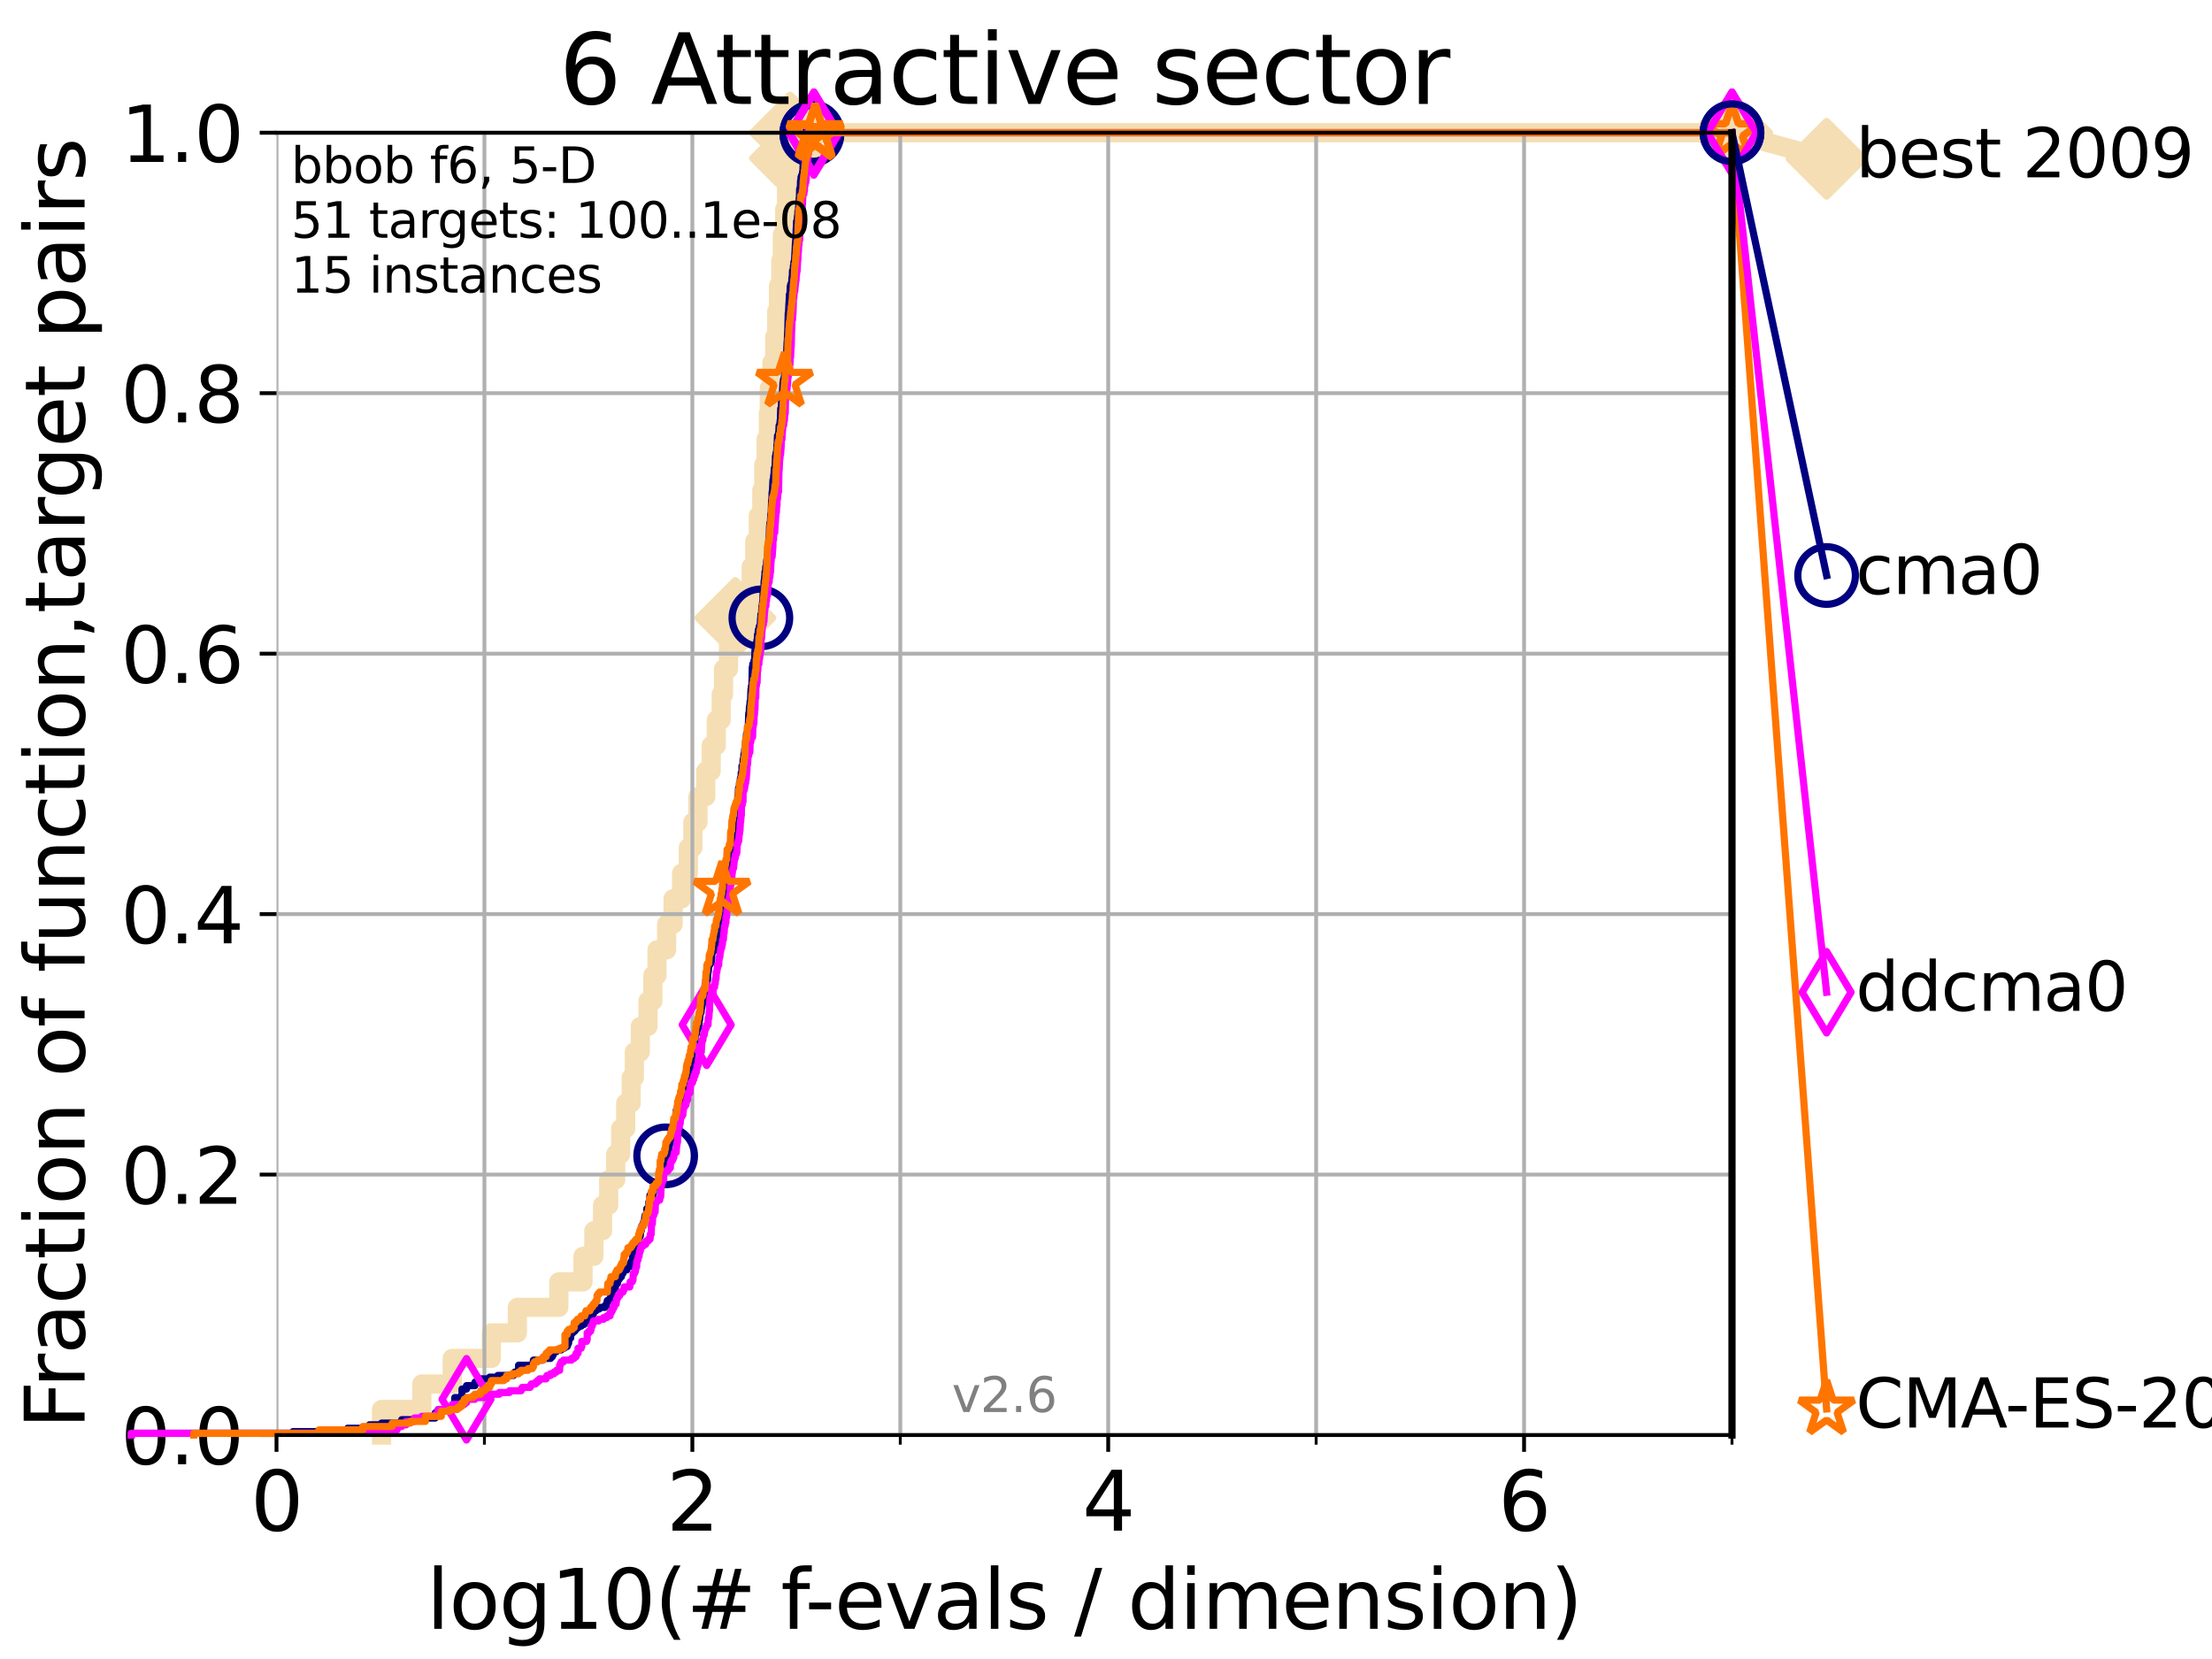 <?xml version="1.0" encoding="utf-8" standalone="no"?>
<!DOCTYPE svg PUBLIC "-//W3C//DTD SVG 1.1//EN"
  "http://www.w3.org/Graphics/SVG/1.1/DTD/svg11.dtd">
<svg xmlns:xlink="http://www.w3.org/1999/xlink" width="460.8pt" height="345.6pt" viewBox="0 0 460.8 345.6" xmlns="http://www.w3.org/2000/svg" version="1.1">
 <defs>
  <style type="text/css">*{stroke-linejoin: round; stroke-linecap: butt}</style>
 </defs>
 <g id="figure_1">
  <g id="patch_1">
   <path d="M 0 345.6 
L 460.8 345.6 
L 460.8 0 
L 0 0 
z
" style="fill: #ffffff"/>
  </g>
  <g id="axes_1">
   <g id="patch_2">
    <path d="M 57.6 298.944 
L 360.806 298.944 
L 360.806 27.648 
L 57.6 27.648 
z
" style="fill: #ffffff"/>
   </g>
   <g id="line2d_1">
    <path d="M 79.481 298.944 
L 79.481 293.624 
L 87.876 293.624 
L 87.876 288.305 
L 94.206 288.305 
L 94.206 282.985 
L 102.363 282.985 
L 102.363 277.666 
L 107.775 277.666 
L 107.775 272.346 
L 116.419 272.346 
L 116.419 267.027 
L 121.456 267.027 
L 121.456 261.707 
L 123.714 261.707 
L 123.714 256.388 
L 125.527 256.388 
L 125.527 251.068 
L 126.804 251.068 
L 126.804 245.749 
L 128.266 245.749 
L 128.266 240.429 
L 129.293 240.429 
L 129.293 235.11 
L 130.345 235.11 
L 130.345 229.79 
L 131.49 229.79 
L 131.49 224.471 
L 132.145 224.471 
L 132.145 219.151 
L 133.39 219.151 
L 133.39 213.832 
L 134.993 213.832 
L 134.993 208.512 
L 136.011 208.512 
L 136.011 203.192 
L 136.865 203.192 
L 136.865 197.873 
L 138.869 197.873 
L 138.869 192.553 
L 140.22 192.553 
L 140.22 187.234 
L 141.996 187.234 
L 141.996 181.914 
L 143.384 181.914 
L 143.384 176.595 
L 144.343 176.595 
L 144.343 171.275 
L 145.397 171.275 
L 145.397 165.956 
L 147.022 165.956 
L 147.022 160.636 
L 148.155 160.636 
L 148.155 155.317 
L 149.224 155.317 
L 149.224 149.997 
L 150.235 149.997 
L 150.235 144.678 
L 150.721 144.678 
L 150.721 139.358 
L 151.757 139.358 
L 151.757 134.039 
L 153.189 134.039 
L 153.189 128.719 
L 154.886 128.719 
L 154.886 123.4 
L 156.482 123.4 
L 156.482 118.08 
L 157.232 118.08 
L 157.232 112.76 
L 157.971 112.76 
L 157.971 107.441 
L 158.7 107.441 
L 158.7 102.121 
L 159.114 102.121 
L 159.114 96.802 
L 159.602 96.802 
L 159.602 91.482 
L 160.062 91.482 
L 160.062 86.163 
L 160.255 86.163 
L 160.255 80.843 
L 160.809 80.843 
L 160.809 75.524 
L 161.392 75.524 
L 161.392 70.204 
L 161.795 70.204 
L 161.795 64.885 
L 162.176 64.885 
L 162.176 59.565 
L 162.662 59.565 
L 162.662 54.246 
L 162.971 54.246 
L 162.971 48.926 
L 163.464 48.926 
L 163.464 43.607 
L 163.853 43.607 
L 163.853 38.287 
L 164.233 38.287 
L 164.233 32.968 
L 164.581 32.968 
L 164.581 27.648 
L 360.806 27.648 
" style="fill: none; stroke: #f5deb3; stroke-width: 4; stroke-linecap: square"/>
   </g>
   <g id="line2d_2">
    <defs>
     <path id="m5f942bfb40" d="M -0 7.778 
L 7.778 0 
L 0 -7.778 
L -7.778 -0 
z
" style="stroke: #f5deb3; stroke-width: 1.5; stroke-linejoin: miter"/>
    </defs>
    <g>
     <use xlink:href="#m5f942bfb40" x="153.189" y="128.719" style="fill: #f5deb3; stroke: #f5deb3; stroke-width: 1.5; stroke-linejoin: miter"/>
     <use xlink:href="#m5f942bfb40" x="164.581" y="32.968" style="fill: #f5deb3; stroke: #f5deb3; stroke-width: 1.5; stroke-linejoin: miter"/>
     <use xlink:href="#m5f942bfb40" x="164.581" y="27.648" style="fill: #f5deb3; stroke: #f5deb3; stroke-width: 1.5; stroke-linejoin: miter"/>
     <use xlink:href="#m5f942bfb40" x="164.581" y="27.648" style="fill: #f5deb3; stroke: #f5deb3; stroke-width: 1.5; stroke-linejoin: miter"/>
     <use xlink:href="#m5f942bfb40" x="360.806" y="27.648" style="fill: #f5deb3; stroke: #f5deb3; stroke-width: 1.5; stroke-linejoin: miter"/>
    </g>
   </g>
   <g id="line2d_3">
    <path style="fill: none; stroke: #f5deb3; stroke-width: 4; stroke-linecap: square"/>
    <g/>
   </g>
   <g id="line2d_4">
    <path d="M 360.806 27.648 
L 380.515 33.074 
" style="fill: none; stroke: #f5deb3; stroke-width: 4; stroke-linecap: square"/>
    <g>
     <use xlink:href="#m5f942bfb40" x="360.806" y="27.648" style="fill: #f5deb3; stroke: #f5deb3; stroke-width: 1.5; stroke-linejoin: miter"/>
     <use xlink:href="#m5f942bfb40" x="380.515" y="33.074" style="fill: #f5deb3; stroke: #f5deb3; stroke-width: 1.5; stroke-linejoin: miter"/>
    </g>
   </g>
   <g id="matplotlib.axis_1">
    <g id="xtick_1">
     <g id="line2d_5">
      <path d="M 57.6 298.944 
L 57.6 27.648 
" clip-path="url(#pa5b498d7f9)" style="fill: none; stroke: #b0b0b0; stroke-width: 0.8; stroke-linecap: square"/>
     </g>
     <g id="line2d_6">
      <defs>
       <path id="md59aa04767" d="M 0 0 
L 0 3.5 
" style="stroke: #000000; stroke-width: 0.8"/>
      </defs>
      <g>
       <use xlink:href="#md59aa04767" x="57.6" y="298.944" style="stroke: #000000; stroke-width: 0.8"/>
      </g>
     </g>
     <g id="text_1">
      <!-- 0 -->
      <g transform="translate(52.192 318.861)scale(0.17 -0.17)">
       <defs>
        <path id="DejaVuSans-30" d="M 2034 4250 
Q 1547 4250 1301 3770 
Q 1056 3291 1056 2328 
Q 1056 1369 1301 889 
Q 1547 409 2034 409 
Q 2525 409 2770 889 
Q 3016 1369 3016 2328 
Q 3016 3291 2770 3770 
Q 2525 4250 2034 4250 
z
M 2034 4750 
Q 2819 4750 3233 4129 
Q 3647 3509 3647 2328 
Q 3647 1150 3233 529 
Q 2819 -91 2034 -91 
Q 1250 -91 836 529 
Q 422 1150 422 2328 
Q 422 3509 836 4129 
Q 1250 4750 2034 4750 
z
" transform="scale(0.016)"/>
       </defs>
       <use xlink:href="#DejaVuSans-30"/>
      </g>
     </g>
    </g>
    <g id="xtick_2">
     <g id="line2d_7">
      <path d="M 144.23 298.944 
L 144.23 27.648 
" clip-path="url(#pa5b498d7f9)" style="fill: none; stroke: #b0b0b0; stroke-width: 0.8; stroke-linecap: square"/>
     </g>
     <g id="line2d_8">
      <g>
       <use xlink:href="#md59aa04767" x="144.23" y="298.944" style="stroke: #000000; stroke-width: 0.8"/>
      </g>
     </g>
     <g id="text_2">
      <!-- 2 -->
      <g transform="translate(138.822 318.861)scale(0.17 -0.17)">
       <defs>
        <path id="DejaVuSans-32" d="M 1228 531 
L 3431 531 
L 3431 0 
L 469 0 
L 469 531 
Q 828 903 1448 1529 
Q 2069 2156 2228 2338 
Q 2531 2678 2651 2914 
Q 2772 3150 2772 3378 
Q 2772 3750 2511 3984 
Q 2250 4219 1831 4219 
Q 1534 4219 1204 4116 
Q 875 4013 500 3803 
L 500 4441 
Q 881 4594 1212 4672 
Q 1544 4750 1819 4750 
Q 2544 4750 2975 4387 
Q 3406 4025 3406 3419 
Q 3406 3131 3298 2873 
Q 3191 2616 2906 2266 
Q 2828 2175 2409 1742 
Q 1991 1309 1228 531 
z
" transform="scale(0.016)"/>
       </defs>
       <use xlink:href="#DejaVuSans-32"/>
      </g>
     </g>
    </g>
    <g id="xtick_3">
     <g id="line2d_9">
      <path d="M 230.861 298.944 
L 230.861 27.648 
" clip-path="url(#pa5b498d7f9)" style="fill: none; stroke: #b0b0b0; stroke-width: 0.8; stroke-linecap: square"/>
     </g>
     <g id="line2d_10">
      <g>
       <use xlink:href="#md59aa04767" x="230.861" y="298.944" style="stroke: #000000; stroke-width: 0.8"/>
      </g>
     </g>
     <g id="text_3">
      <!-- 4 -->
      <g transform="translate(225.453 318.861)scale(0.17 -0.17)">
       <defs>
        <path id="DejaVuSans-34" d="M 2419 4116 
L 825 1625 
L 2419 1625 
L 2419 4116 
z
M 2253 4666 
L 3047 4666 
L 3047 1625 
L 3713 1625 
L 3713 1100 
L 3047 1100 
L 3047 0 
L 2419 0 
L 2419 1100 
L 313 1100 
L 313 1709 
L 2253 4666 
z
" transform="scale(0.016)"/>
       </defs>
       <use xlink:href="#DejaVuSans-34"/>
      </g>
     </g>
    </g>
    <g id="xtick_4">
     <g id="line2d_11">
      <path d="M 317.491 298.944 
L 317.491 27.648 
" clip-path="url(#pa5b498d7f9)" style="fill: none; stroke: #b0b0b0; stroke-width: 0.8; stroke-linecap: square"/>
     </g>
     <g id="line2d_12">
      <g>
       <use xlink:href="#md59aa04767" x="317.491" y="298.944" style="stroke: #000000; stroke-width: 0.8"/>
      </g>
     </g>
     <g id="text_4">
      <!-- 6 -->
      <g transform="translate(312.083 318.861)scale(0.17 -0.17)">
       <defs>
        <path id="DejaVuSans-36" d="M 2113 2584 
Q 1688 2584 1439 2293 
Q 1191 2003 1191 1497 
Q 1191 994 1439 701 
Q 1688 409 2113 409 
Q 2538 409 2786 701 
Q 3034 994 3034 1497 
Q 3034 2003 2786 2293 
Q 2538 2584 2113 2584 
z
M 3366 4563 
L 3366 3988 
Q 3128 4100 2886 4159 
Q 2644 4219 2406 4219 
Q 1781 4219 1451 3797 
Q 1122 3375 1075 2522 
Q 1259 2794 1537 2939 
Q 1816 3084 2150 3084 
Q 2853 3084 3261 2657 
Q 3669 2231 3669 1497 
Q 3669 778 3244 343 
Q 2819 -91 2113 -91 
Q 1303 -91 875 529 
Q 447 1150 447 2328 
Q 447 3434 972 4092 
Q 1497 4750 2381 4750 
Q 2619 4750 2861 4703 
Q 3103 4656 3366 4563 
z
" transform="scale(0.016)"/>
       </defs>
       <use xlink:href="#DejaVuSans-36"/>
      </g>
     </g>
    </g>
    <g id="xtick_5">
     <g id="line2d_13">
      <path d="M 100.915 298.944 
L 100.915 27.648 
" clip-path="url(#pa5b498d7f9)" style="fill: none; stroke: #b0b0b0; stroke-width: 0.8; stroke-linecap: square"/>
     </g>
     <g id="line2d_14">
      <defs>
       <path id="m70c2b67d29" d="M 0 0 
L 0 2 
" style="stroke: #000000; stroke-width: 0.6"/>
      </defs>
      <g>
       <use xlink:href="#m70c2b67d29" x="100.915" y="298.944" style="stroke: #000000; stroke-width: 0.6"/>
      </g>
     </g>
    </g>
    <g id="xtick_6">
     <g id="line2d_15">
      <path d="M 187.546 298.944 
L 187.546 27.648 
" clip-path="url(#pa5b498d7f9)" style="fill: none; stroke: #b0b0b0; stroke-width: 0.8; stroke-linecap: square"/>
     </g>
     <g id="line2d_16">
      <g>
       <use xlink:href="#m70c2b67d29" x="187.546" y="298.944" style="stroke: #000000; stroke-width: 0.6"/>
      </g>
     </g>
    </g>
    <g id="xtick_7">
     <g id="line2d_17">
      <path d="M 274.176 298.944 
L 274.176 27.648 
" clip-path="url(#pa5b498d7f9)" style="fill: none; stroke: #b0b0b0; stroke-width: 0.8; stroke-linecap: square"/>
     </g>
     <g id="line2d_18">
      <g>
       <use xlink:href="#m70c2b67d29" x="274.176" y="298.944" style="stroke: #000000; stroke-width: 0.6"/>
      </g>
     </g>
    </g>
    <g id="xtick_8">
     <g id="line2d_19">
      <path d="M 360.806 298.944 
L 360.806 27.648 
" clip-path="url(#pa5b498d7f9)" style="fill: none; stroke: #b0b0b0; stroke-width: 0.8; stroke-linecap: square"/>
     </g>
     <g id="line2d_20">
      <g>
       <use xlink:href="#m70c2b67d29" x="360.806" y="298.944" style="stroke: #000000; stroke-width: 0.6"/>
      </g>
     </g>
    </g>
    <g id="text_5">
     <!-- log10(# f-evals / dimension) -->
     <g transform="translate(88.823 339.314)scale(0.17 -0.17)">
      <defs>
       <path id="DejaVuSans-6c" d="M 603 4863 
L 1178 4863 
L 1178 0 
L 603 0 
L 603 4863 
z
" transform="scale(0.016)"/>
       <path id="DejaVuSans-6f" d="M 1959 3097 
Q 1497 3097 1228 2736 
Q 959 2375 959 1747 
Q 959 1119 1226 758 
Q 1494 397 1959 397 
Q 2419 397 2687 759 
Q 2956 1122 2956 1747 
Q 2956 2369 2687 2733 
Q 2419 3097 1959 3097 
z
M 1959 3584 
Q 2709 3584 3137 3096 
Q 3566 2609 3566 1747 
Q 3566 888 3137 398 
Q 2709 -91 1959 -91 
Q 1206 -91 779 398 
Q 353 888 353 1747 
Q 353 2609 779 3096 
Q 1206 3584 1959 3584 
z
" transform="scale(0.016)"/>
       <path id="DejaVuSans-67" d="M 2906 1791 
Q 2906 2416 2648 2759 
Q 2391 3103 1925 3103 
Q 1463 3103 1205 2759 
Q 947 2416 947 1791 
Q 947 1169 1205 825 
Q 1463 481 1925 481 
Q 2391 481 2648 825 
Q 2906 1169 2906 1791 
z
M 3481 434 
Q 3481 -459 3084 -895 
Q 2688 -1331 1869 -1331 
Q 1566 -1331 1297 -1286 
Q 1028 -1241 775 -1147 
L 775 -588 
Q 1028 -725 1275 -790 
Q 1522 -856 1778 -856 
Q 2344 -856 2625 -561 
Q 2906 -266 2906 331 
L 2906 616 
Q 2728 306 2450 153 
Q 2172 0 1784 0 
Q 1141 0 747 490 
Q 353 981 353 1791 
Q 353 2603 747 3093 
Q 1141 3584 1784 3584 
Q 2172 3584 2450 3431 
Q 2728 3278 2906 2969 
L 2906 3500 
L 3481 3500 
L 3481 434 
z
" transform="scale(0.016)"/>
       <path id="DejaVuSans-31" d="M 794 531 
L 1825 531 
L 1825 4091 
L 703 3866 
L 703 4441 
L 1819 4666 
L 2450 4666 
L 2450 531 
L 3481 531 
L 3481 0 
L 794 0 
L 794 531 
z
" transform="scale(0.016)"/>
       <path id="DejaVuSans-28" d="M 1984 4856 
Q 1566 4138 1362 3434 
Q 1159 2731 1159 2009 
Q 1159 1288 1364 580 
Q 1569 -128 1984 -844 
L 1484 -844 
Q 1016 -109 783 600 
Q 550 1309 550 2009 
Q 550 2706 781 3412 
Q 1013 4119 1484 4856 
L 1984 4856 
z
" transform="scale(0.016)"/>
       <path id="DejaVuSans-23" d="M 3272 2816 
L 2363 2816 
L 2100 1772 
L 3016 1772 
L 3272 2816 
z
M 2803 4594 
L 2478 3297 
L 3391 3297 
L 3719 4594 
L 4219 4594 
L 3897 3297 
L 4872 3297 
L 4872 2816 
L 3775 2816 
L 3519 1772 
L 4513 1772 
L 4513 1294 
L 3397 1294 
L 3072 0 
L 2572 0 
L 2894 1294 
L 1978 1294 
L 1656 0 
L 1153 0 
L 1478 1294 
L 494 1294 
L 494 1772 
L 1594 1772 
L 1856 2816 
L 850 2816 
L 850 3297 
L 1978 3297 
L 2297 4594 
L 2803 4594 
z
" transform="scale(0.016)"/>
       <path id="DejaVuSans-20" transform="scale(0.016)"/>
       <path id="DejaVuSans-66" d="M 2375 4863 
L 2375 4384 
L 1825 4384 
Q 1516 4384 1395 4259 
Q 1275 4134 1275 3809 
L 1275 3500 
L 2222 3500 
L 2222 3053 
L 1275 3053 
L 1275 0 
L 697 0 
L 697 3053 
L 147 3053 
L 147 3500 
L 697 3500 
L 697 3744 
Q 697 4328 969 4595 
Q 1241 4863 1831 4863 
L 2375 4863 
z
" transform="scale(0.016)"/>
       <path id="DejaVuSans-2d" d="M 313 2009 
L 1997 2009 
L 1997 1497 
L 313 1497 
L 313 2009 
z
" transform="scale(0.016)"/>
       <path id="DejaVuSans-65" d="M 3597 1894 
L 3597 1613 
L 953 1613 
Q 991 1019 1311 708 
Q 1631 397 2203 397 
Q 2534 397 2845 478 
Q 3156 559 3463 722 
L 3463 178 
Q 3153 47 2828 -22 
Q 2503 -91 2169 -91 
Q 1331 -91 842 396 
Q 353 884 353 1716 
Q 353 2575 817 3079 
Q 1281 3584 2069 3584 
Q 2775 3584 3186 3129 
Q 3597 2675 3597 1894 
z
M 3022 2063 
Q 3016 2534 2758 2815 
Q 2500 3097 2075 3097 
Q 1594 3097 1305 2825 
Q 1016 2553 972 2059 
L 3022 2063 
z
" transform="scale(0.016)"/>
       <path id="DejaVuSans-76" d="M 191 3500 
L 800 3500 
L 1894 563 
L 2988 3500 
L 3597 3500 
L 2284 0 
L 1503 0 
L 191 3500 
z
" transform="scale(0.016)"/>
       <path id="DejaVuSans-61" d="M 2194 1759 
Q 1497 1759 1228 1600 
Q 959 1441 959 1056 
Q 959 750 1161 570 
Q 1363 391 1709 391 
Q 2188 391 2477 730 
Q 2766 1069 2766 1631 
L 2766 1759 
L 2194 1759 
z
M 3341 1997 
L 3341 0 
L 2766 0 
L 2766 531 
Q 2569 213 2275 61 
Q 1981 -91 1556 -91 
Q 1019 -91 701 211 
Q 384 513 384 1019 
Q 384 1609 779 1909 
Q 1175 2209 1959 2209 
L 2766 2209 
L 2766 2266 
Q 2766 2663 2505 2880 
Q 2244 3097 1772 3097 
Q 1472 3097 1187 3025 
Q 903 2953 641 2809 
L 641 3341 
Q 956 3463 1253 3523 
Q 1550 3584 1831 3584 
Q 2591 3584 2966 3190 
Q 3341 2797 3341 1997 
z
" transform="scale(0.016)"/>
       <path id="DejaVuSans-73" d="M 2834 3397 
L 2834 2853 
Q 2591 2978 2328 3040 
Q 2066 3103 1784 3103 
Q 1356 3103 1142 2972 
Q 928 2841 928 2578 
Q 928 2378 1081 2264 
Q 1234 2150 1697 2047 
L 1894 2003 
Q 2506 1872 2764 1633 
Q 3022 1394 3022 966 
Q 3022 478 2636 193 
Q 2250 -91 1575 -91 
Q 1294 -91 989 -36 
Q 684 19 347 128 
L 347 722 
Q 666 556 975 473 
Q 1284 391 1588 391 
Q 1994 391 2212 530 
Q 2431 669 2431 922 
Q 2431 1156 2273 1281 
Q 2116 1406 1581 1522 
L 1381 1569 
Q 847 1681 609 1914 
Q 372 2147 372 2553 
Q 372 3047 722 3315 
Q 1072 3584 1716 3584 
Q 2034 3584 2315 3537 
Q 2597 3491 2834 3397 
z
" transform="scale(0.016)"/>
       <path id="DejaVuSans-2f" d="M 1625 4666 
L 2156 4666 
L 531 -594 
L 0 -594 
L 1625 4666 
z
" transform="scale(0.016)"/>
       <path id="DejaVuSans-64" d="M 2906 2969 
L 2906 4863 
L 3481 4863 
L 3481 0 
L 2906 0 
L 2906 525 
Q 2725 213 2448 61 
Q 2172 -91 1784 -91 
Q 1150 -91 751 415 
Q 353 922 353 1747 
Q 353 2572 751 3078 
Q 1150 3584 1784 3584 
Q 2172 3584 2448 3432 
Q 2725 3281 2906 2969 
z
M 947 1747 
Q 947 1113 1208 752 
Q 1469 391 1925 391 
Q 2381 391 2643 752 
Q 2906 1113 2906 1747 
Q 2906 2381 2643 2742 
Q 2381 3103 1925 3103 
Q 1469 3103 1208 2742 
Q 947 2381 947 1747 
z
" transform="scale(0.016)"/>
       <path id="DejaVuSans-69" d="M 603 3500 
L 1178 3500 
L 1178 0 
L 603 0 
L 603 3500 
z
M 603 4863 
L 1178 4863 
L 1178 4134 
L 603 4134 
L 603 4863 
z
" transform="scale(0.016)"/>
       <path id="DejaVuSans-6d" d="M 3328 2828 
Q 3544 3216 3844 3400 
Q 4144 3584 4550 3584 
Q 5097 3584 5394 3201 
Q 5691 2819 5691 2113 
L 5691 0 
L 5113 0 
L 5113 2094 
Q 5113 2597 4934 2840 
Q 4756 3084 4391 3084 
Q 3944 3084 3684 2787 
Q 3425 2491 3425 1978 
L 3425 0 
L 2847 0 
L 2847 2094 
Q 2847 2600 2669 2842 
Q 2491 3084 2119 3084 
Q 1678 3084 1418 2786 
Q 1159 2488 1159 1978 
L 1159 0 
L 581 0 
L 581 3500 
L 1159 3500 
L 1159 2956 
Q 1356 3278 1631 3431 
Q 1906 3584 2284 3584 
Q 2666 3584 2933 3390 
Q 3200 3197 3328 2828 
z
" transform="scale(0.016)"/>
       <path id="DejaVuSans-6e" d="M 3513 2113 
L 3513 0 
L 2938 0 
L 2938 2094 
Q 2938 2591 2744 2837 
Q 2550 3084 2163 3084 
Q 1697 3084 1428 2787 
Q 1159 2491 1159 1978 
L 1159 0 
L 581 0 
L 581 3500 
L 1159 3500 
L 1159 2956 
Q 1366 3272 1645 3428 
Q 1925 3584 2291 3584 
Q 2894 3584 3203 3211 
Q 3513 2838 3513 2113 
z
" transform="scale(0.016)"/>
       <path id="DejaVuSans-29" d="M 513 4856 
L 1013 4856 
Q 1481 4119 1714 3412 
Q 1947 2706 1947 2009 
Q 1947 1309 1714 600 
Q 1481 -109 1013 -844 
L 513 -844 
Q 928 -128 1133 580 
Q 1338 1288 1338 2009 
Q 1338 2731 1133 3434 
Q 928 4138 513 4856 
z
" transform="scale(0.016)"/>
      </defs>
      <use xlink:href="#DejaVuSans-6c"/>
      <use xlink:href="#DejaVuSans-6f" x="27.783"/>
      <use xlink:href="#DejaVuSans-67" x="88.965"/>
      <use xlink:href="#DejaVuSans-31" x="152.441"/>
      <use xlink:href="#DejaVuSans-30" x="216.064"/>
      <use xlink:href="#DejaVuSans-28" x="279.688"/>
      <use xlink:href="#DejaVuSans-23" x="318.701"/>
      <use xlink:href="#DejaVuSans-20" x="402.49"/>
      <use xlink:href="#DejaVuSans-66" x="434.277"/>
      <use xlink:href="#DejaVuSans-2d" x="463.982"/>
      <use xlink:href="#DejaVuSans-65" x="500.066"/>
      <use xlink:href="#DejaVuSans-76" x="561.59"/>
      <use xlink:href="#DejaVuSans-61" x="620.77"/>
      <use xlink:href="#DejaVuSans-6c" x="682.049"/>
      <use xlink:href="#DejaVuSans-73" x="709.832"/>
      <use xlink:href="#DejaVuSans-20" x="761.932"/>
      <use xlink:href="#DejaVuSans-2f" x="793.719"/>
      <use xlink:href="#DejaVuSans-20" x="827.41"/>
      <use xlink:href="#DejaVuSans-64" x="859.197"/>
      <use xlink:href="#DejaVuSans-69" x="922.674"/>
      <use xlink:href="#DejaVuSans-6d" x="950.457"/>
      <use xlink:href="#DejaVuSans-65" x="1047.869"/>
      <use xlink:href="#DejaVuSans-6e" x="1109.393"/>
      <use xlink:href="#DejaVuSans-73" x="1172.771"/>
      <use xlink:href="#DejaVuSans-69" x="1224.871"/>
      <use xlink:href="#DejaVuSans-6f" x="1252.654"/>
      <use xlink:href="#DejaVuSans-6e" x="1313.836"/>
      <use xlink:href="#DejaVuSans-29" x="1377.215"/>
     </g>
    </g>
   </g>
   <g id="matplotlib.axis_2">
    <g id="ytick_1">
     <g id="line2d_21">
      <path d="M 57.6 298.944 
L 360.806 298.944 
" clip-path="url(#pa5b498d7f9)" style="fill: none; stroke: #b0b0b0; stroke-width: 0.8; stroke-linecap: square"/>
     </g>
     <g id="line2d_22">
      <defs>
       <path id="mecce1c6efc" d="M 0 0 
L -3.5 0 
" style="stroke: #000000; stroke-width: 0.8"/>
      </defs>
      <g>
       <use xlink:href="#mecce1c6efc" x="57.6" y="298.944" style="stroke: #000000; stroke-width: 0.8"/>
      </g>
     </g>
     <g id="text_6">
      <!-- 0.0 -->
      <g transform="translate(25.155 305.023)scale(0.16 -0.16)">
       <defs>
        <path id="DejaVuSans-2e" d="M 684 794 
L 1344 794 
L 1344 0 
L 684 0 
L 684 794 
z
" transform="scale(0.016)"/>
       </defs>
       <use xlink:href="#DejaVuSans-30"/>
       <use xlink:href="#DejaVuSans-2e" x="63.623"/>
       <use xlink:href="#DejaVuSans-30" x="95.41"/>
      </g>
     </g>
    </g>
    <g id="ytick_2">
     <g id="line2d_23">
      <path d="M 57.6 244.685 
L 360.806 244.685 
" clip-path="url(#pa5b498d7f9)" style="fill: none; stroke: #b0b0b0; stroke-width: 0.8; stroke-linecap: square"/>
     </g>
     <g id="line2d_24">
      <g>
       <use xlink:href="#mecce1c6efc" x="57.6" y="244.685" style="stroke: #000000; stroke-width: 0.8"/>
      </g>
     </g>
     <g id="text_7">
      <!-- 0.2 -->
      <g transform="translate(25.155 250.764)scale(0.16 -0.16)">
       <use xlink:href="#DejaVuSans-30"/>
       <use xlink:href="#DejaVuSans-2e" x="63.623"/>
       <use xlink:href="#DejaVuSans-32" x="95.41"/>
      </g>
     </g>
    </g>
    <g id="ytick_3">
     <g id="line2d_25">
      <path d="M 57.6 190.426 
L 360.806 190.426 
" clip-path="url(#pa5b498d7f9)" style="fill: none; stroke: #b0b0b0; stroke-width: 0.8; stroke-linecap: square"/>
     </g>
     <g id="line2d_26">
      <g>
       <use xlink:href="#mecce1c6efc" x="57.6" y="190.426" style="stroke: #000000; stroke-width: 0.8"/>
      </g>
     </g>
     <g id="text_8">
      <!-- 0.4 -->
      <g transform="translate(25.155 196.504)scale(0.16 -0.16)">
       <use xlink:href="#DejaVuSans-30"/>
       <use xlink:href="#DejaVuSans-2e" x="63.623"/>
       <use xlink:href="#DejaVuSans-34" x="95.41"/>
      </g>
     </g>
    </g>
    <g id="ytick_4">
     <g id="line2d_27">
      <path d="M 57.6 136.166 
L 360.806 136.166 
" clip-path="url(#pa5b498d7f9)" style="fill: none; stroke: #b0b0b0; stroke-width: 0.8; stroke-linecap: square"/>
     </g>
     <g id="line2d_28">
      <g>
       <use xlink:href="#mecce1c6efc" x="57.6" y="136.166" style="stroke: #000000; stroke-width: 0.8"/>
      </g>
     </g>
     <g id="text_9">
      <!-- 0.6 -->
      <g transform="translate(25.155 142.245)scale(0.16 -0.16)">
       <use xlink:href="#DejaVuSans-30"/>
       <use xlink:href="#DejaVuSans-2e" x="63.623"/>
       <use xlink:href="#DejaVuSans-36" x="95.41"/>
      </g>
     </g>
    </g>
    <g id="ytick_5">
     <g id="line2d_29">
      <path d="M 57.6 81.907 
L 360.806 81.907 
" clip-path="url(#pa5b498d7f9)" style="fill: none; stroke: #b0b0b0; stroke-width: 0.8; stroke-linecap: square"/>
     </g>
     <g id="line2d_30">
      <g>
       <use xlink:href="#mecce1c6efc" x="57.6" y="81.907" style="stroke: #000000; stroke-width: 0.8"/>
      </g>
     </g>
     <g id="text_10">
      <!-- 0.8 -->
      <g transform="translate(25.155 87.986)scale(0.16 -0.16)">
       <defs>
        <path id="DejaVuSans-38" d="M 2034 2216 
Q 1584 2216 1326 1975 
Q 1069 1734 1069 1313 
Q 1069 891 1326 650 
Q 1584 409 2034 409 
Q 2484 409 2743 651 
Q 3003 894 3003 1313 
Q 3003 1734 2745 1975 
Q 2488 2216 2034 2216 
z
M 1403 2484 
Q 997 2584 770 2862 
Q 544 3141 544 3541 
Q 544 4100 942 4425 
Q 1341 4750 2034 4750 
Q 2731 4750 3128 4425 
Q 3525 4100 3525 3541 
Q 3525 3141 3298 2862 
Q 3072 2584 2669 2484 
Q 3125 2378 3379 2068 
Q 3634 1759 3634 1313 
Q 3634 634 3220 271 
Q 2806 -91 2034 -91 
Q 1263 -91 848 271 
Q 434 634 434 1313 
Q 434 1759 690 2068 
Q 947 2378 1403 2484 
z
M 1172 3481 
Q 1172 3119 1398 2916 
Q 1625 2713 2034 2713 
Q 2441 2713 2670 2916 
Q 2900 3119 2900 3481 
Q 2900 3844 2670 4047 
Q 2441 4250 2034 4250 
Q 1625 4250 1398 4047 
Q 1172 3844 1172 3481 
z
" transform="scale(0.016)"/>
       </defs>
       <use xlink:href="#DejaVuSans-30"/>
       <use xlink:href="#DejaVuSans-2e" x="63.623"/>
       <use xlink:href="#DejaVuSans-38" x="95.41"/>
      </g>
     </g>
    </g>
    <g id="ytick_6">
     <g id="line2d_31">
      <path d="M 57.6 27.648 
L 360.806 27.648 
" clip-path="url(#pa5b498d7f9)" style="fill: none; stroke: #b0b0b0; stroke-width: 0.8; stroke-linecap: square"/>
     </g>
     <g id="line2d_32">
      <g>
       <use xlink:href="#mecce1c6efc" x="57.6" y="27.648" style="stroke: #000000; stroke-width: 0.8"/>
      </g>
     </g>
     <g id="text_11">
      <!-- 1.0 -->
      <g transform="translate(25.155 33.727)scale(0.16 -0.16)">
       <use xlink:href="#DejaVuSans-31"/>
       <use xlink:href="#DejaVuSans-2e" x="63.623"/>
       <use xlink:href="#DejaVuSans-30" x="95.41"/>
      </g>
     </g>
    </g>
    <g id="text_12">
     <!-- Fraction of function,target pairs -->
     <g transform="translate(17.62 297.681)rotate(-90)scale(0.17 -0.17)">
      <defs>
       <path id="DejaVuSans-46" d="M 628 4666 
L 3309 4666 
L 3309 4134 
L 1259 4134 
L 1259 2759 
L 3109 2759 
L 3109 2228 
L 1259 2228 
L 1259 0 
L 628 0 
L 628 4666 
z
" transform="scale(0.016)"/>
       <path id="DejaVuSans-72" d="M 2631 2963 
Q 2534 3019 2420 3045 
Q 2306 3072 2169 3072 
Q 1681 3072 1420 2755 
Q 1159 2438 1159 1844 
L 1159 0 
L 581 0 
L 581 3500 
L 1159 3500 
L 1159 2956 
Q 1341 3275 1631 3429 
Q 1922 3584 2338 3584 
Q 2397 3584 2469 3576 
Q 2541 3569 2628 3553 
L 2631 2963 
z
" transform="scale(0.016)"/>
       <path id="DejaVuSans-63" d="M 3122 3366 
L 3122 2828 
Q 2878 2963 2633 3030 
Q 2388 3097 2138 3097 
Q 1578 3097 1268 2742 
Q 959 2388 959 1747 
Q 959 1106 1268 751 
Q 1578 397 2138 397 
Q 2388 397 2633 464 
Q 2878 531 3122 666 
L 3122 134 
Q 2881 22 2623 -34 
Q 2366 -91 2075 -91 
Q 1284 -91 818 406 
Q 353 903 353 1747 
Q 353 2603 823 3093 
Q 1294 3584 2113 3584 
Q 2378 3584 2631 3529 
Q 2884 3475 3122 3366 
z
" transform="scale(0.016)"/>
       <path id="DejaVuSans-74" d="M 1172 4494 
L 1172 3500 
L 2356 3500 
L 2356 3053 
L 1172 3053 
L 1172 1153 
Q 1172 725 1289 603 
Q 1406 481 1766 481 
L 2356 481 
L 2356 0 
L 1766 0 
Q 1100 0 847 248 
Q 594 497 594 1153 
L 594 3053 
L 172 3053 
L 172 3500 
L 594 3500 
L 594 4494 
L 1172 4494 
z
" transform="scale(0.016)"/>
       <path id="DejaVuSans-75" d="M 544 1381 
L 544 3500 
L 1119 3500 
L 1119 1403 
Q 1119 906 1312 657 
Q 1506 409 1894 409 
Q 2359 409 2629 706 
Q 2900 1003 2900 1516 
L 2900 3500 
L 3475 3500 
L 3475 0 
L 2900 0 
L 2900 538 
Q 2691 219 2414 64 
Q 2138 -91 1772 -91 
Q 1169 -91 856 284 
Q 544 659 544 1381 
z
M 1991 3584 
L 1991 3584 
z
" transform="scale(0.016)"/>
       <path id="DejaVuSans-2c" d="M 750 794 
L 1409 794 
L 1409 256 
L 897 -744 
L 494 -744 
L 750 256 
L 750 794 
z
" transform="scale(0.016)"/>
       <path id="DejaVuSans-70" d="M 1159 525 
L 1159 -1331 
L 581 -1331 
L 581 3500 
L 1159 3500 
L 1159 2969 
Q 1341 3281 1617 3432 
Q 1894 3584 2278 3584 
Q 2916 3584 3314 3078 
Q 3713 2572 3713 1747 
Q 3713 922 3314 415 
Q 2916 -91 2278 -91 
Q 1894 -91 1617 61 
Q 1341 213 1159 525 
z
M 3116 1747 
Q 3116 2381 2855 2742 
Q 2594 3103 2138 3103 
Q 1681 3103 1420 2742 
Q 1159 2381 1159 1747 
Q 1159 1113 1420 752 
Q 1681 391 2138 391 
Q 2594 391 2855 752 
Q 3116 1113 3116 1747 
z
" transform="scale(0.016)"/>
      </defs>
      <use xlink:href="#DejaVuSans-46"/>
      <use xlink:href="#DejaVuSans-72" x="50.27"/>
      <use xlink:href="#DejaVuSans-61" x="91.383"/>
      <use xlink:href="#DejaVuSans-63" x="152.662"/>
      <use xlink:href="#DejaVuSans-74" x="207.643"/>
      <use xlink:href="#DejaVuSans-69" x="246.852"/>
      <use xlink:href="#DejaVuSans-6f" x="274.635"/>
      <use xlink:href="#DejaVuSans-6e" x="335.816"/>
      <use xlink:href="#DejaVuSans-20" x="399.195"/>
      <use xlink:href="#DejaVuSans-6f" x="430.982"/>
      <use xlink:href="#DejaVuSans-66" x="492.164"/>
      <use xlink:href="#DejaVuSans-20" x="527.369"/>
      <use xlink:href="#DejaVuSans-66" x="559.156"/>
      <use xlink:href="#DejaVuSans-75" x="594.361"/>
      <use xlink:href="#DejaVuSans-6e" x="657.74"/>
      <use xlink:href="#DejaVuSans-63" x="721.119"/>
      <use xlink:href="#DejaVuSans-74" x="776.1"/>
      <use xlink:href="#DejaVuSans-69" x="815.309"/>
      <use xlink:href="#DejaVuSans-6f" x="843.092"/>
      <use xlink:href="#DejaVuSans-6e" x="904.273"/>
      <use xlink:href="#DejaVuSans-2c" x="967.652"/>
      <use xlink:href="#DejaVuSans-74" x="999.439"/>
      <use xlink:href="#DejaVuSans-61" x="1038.648"/>
      <use xlink:href="#DejaVuSans-72" x="1099.928"/>
      <use xlink:href="#DejaVuSans-67" x="1139.291"/>
      <use xlink:href="#DejaVuSans-65" x="1202.768"/>
      <use xlink:href="#DejaVuSans-74" x="1264.291"/>
      <use xlink:href="#DejaVuSans-20" x="1303.5"/>
      <use xlink:href="#DejaVuSans-70" x="1335.287"/>
      <use xlink:href="#DejaVuSans-61" x="1398.764"/>
      <use xlink:href="#DejaVuSans-69" x="1460.043"/>
      <use xlink:href="#DejaVuSans-72" x="1487.826"/>
      <use xlink:href="#DejaVuSans-73" x="1528.939"/>
     </g>
    </g>
   </g>
   <g id="line2d_33">
    <defs>
     <path id="m8643127870" d="M 0 1.5 
C 0.398 1.5 0.779 1.342 1.061 1.061 
C 1.342 0.779 1.5 0.398 1.5 0 
C 1.5 -0.398 1.342 -0.779 1.061 -1.061 
C 0.779 -1.342 0.398 -1.5 0 -1.5 
C -0.398 -1.5 -0.779 -1.342 -1.061 -1.061 
C -1.342 -0.779 -1.5 -0.398 -1.5 0 
C -1.5 0.398 -1.342 0.779 -1.061 1.061 
C -0.779 1.342 -0.398 1.5 0 1.5 
z
" style="stroke: #f5deb3"/>
    </defs>
    <g>
     <use xlink:href="#m8643127870" x="164.581" y="27.648" style="fill: #f5deb3; stroke: #f5deb3"/>
     <use xlink:href="#m8643127870" x="164.581" y="27.648" style="fill: #f5deb3; stroke: #f5deb3"/>
    </g>
   </g>
   <g id="line2d_34">
    <defs>
     <path id="maef66b4e52" d="M 0 1.5 
C 0.398 1.5 0.779 1.342 1.061 1.061 
C 1.342 0.779 1.5 0.398 1.5 0 
C 1.5 -0.398 1.342 -0.779 1.061 -1.061 
C 0.779 -1.342 0.398 -1.5 0 -1.5 
C -0.398 -1.5 -0.779 -1.342 -1.061 -1.061 
C -1.342 -0.779 -1.5 -0.398 -1.5 0 
C -1.5 0.398 -1.342 0.779 -1.061 1.061 
C -0.779 1.342 -0.398 1.5 0 1.5 
z
" style="stroke: #000080"/>
    </defs>
    <g>
     <use xlink:href="#maef66b4e52" x="169.135" y="27.648" style="fill: #000080; stroke: #000080"/>
     <use xlink:href="#maef66b4e52" x="169.135" y="27.648" style="fill: #000080; stroke: #000080"/>
    </g>
   </g>
   <g id="line2d_35">
    <path d="M 27.324 298.944 
L 27.324 298.589 
L 61.03 298.589 
L 61.03 298.235 
L 70.639 298.235 
L 70.639 297.88 
L 72.432 297.88 
L 72.432 297.525 
L 76.969 297.525 
L 76.969 296.816 
L 79.481 296.816 
L 79.481 296.462 
L 83.678 296.462 
L 83.678 295.752 
L 87.876 295.752 
L 87.876 295.398 
L 90.668 295.398 
L 90.668 294.334 
L 91.306 294.334 
L 91.306 293.624 
L 94.206 293.624 
L 94.206 293.27 
L 94.736 293.27 
L 94.736 291.142 
L 96.241 291.142 
L 96.241 289.369 
L 97.182 289.369 
L 97.182 288.66 
L 98.933 288.66 
L 98.933 287.95 
L 99.347 287.95 
L 99.347 287.596 
L 99.751 287.596 
L 99.751 287.241 
L 102.011 287.241 
L 102.011 286.886 
L 103.707 286.886 
L 103.707 286.532 
L 106.974 286.532 
L 106.974 286.177 
L 107.245 286.177 
L 107.245 285.822 
L 108.034 285.822 
L 108.034 284.404 
L 110.897 284.404 
L 110.897 284.049 
L 111.117 284.049 
L 111.117 283.34 
L 112.989 283.34 
L 112.989 282.985 
L 114.692 282.985 
L 114.692 282.631 
L 115.051 282.631 
L 115.051 282.276 
L 115.227 282.276 
L 115.227 281.922 
L 115.402 281.922 
L 115.402 281.567 
L 115.918 281.567 
L 115.918 281.212 
L 116.908 281.212 
L 116.908 280.858 
L 117.54 280.858 
L 117.54 280.503 
L 118.152 280.503 
L 118.152 280.148 
L 118.302 280.148 
L 118.302 279.794 
L 118.451 279.794 
L 118.451 279.084 
L 118.598 279.084 
L 118.598 278.73 
L 118.89 278.73 
L 118.89 277.666 
L 119.319 277.666 
L 119.319 277.311 
L 119.739 277.311 
L 119.739 276.957 
L 120.013 276.957 
L 120.013 276.602 
L 120.418 276.602 
L 120.418 276.247 
L 121.073 276.247 
L 121.073 275.893 
L 121.707 275.893 
L 121.707 275.538 
L 121.831 275.538 
L 121.831 275.183 
L 122.32 275.183 
L 122.32 274.474 
L 123.145 274.474 
L 123.145 274.12 
L 123.26 274.12 
L 123.26 273.765 
L 123.601 273.765 
L 123.601 273.056 
L 124.156 273.056 
L 124.156 272.701 
L 124.801 272.701 
L 124.801 272.346 
L 126.029 272.346 
L 126.029 271.992 
L 126.323 271.992 
L 126.421 271.282 
L 126.517 271.282 
L 126.517 270.928 
L 126.994 270.928 
L 126.994 270.573 
L 127.181 270.573 
L 127.181 270.219 
L 127.366 270.219 
L 127.366 269.155 
L 127.55 269.155 
L 127.55 268.8 
L 127.731 268.8 
L 127.731 268.445 
L 128.178 268.445 
L 128.266 267.381 
L 128.615 267.381 
L 128.615 266.672 
L 128.872 266.672 
L 128.872 266.318 
L 129.125 266.318 
L 129.125 265.963 
L 129.458 265.963 
L 129.458 265.254 
L 129.786 265.254 
L 129.866 264.544 
L 130.579 264.544 
L 130.657 263.835 
L 131.266 263.835 
L 131.341 263.126 
L 131.49 263.126 
L 131.49 262.771 
L 131.711 262.771 
L 131.784 261.707 
L 131.857 261.707 
L 131.929 260.643 
L 132.073 260.643 
L 132.073 260.289 
L 132.287 260.289 
L 132.287 259.934 
L 132.499 259.934 
L 132.499 259.225 
L 132.778 259.225 
L 132.778 258.87 
L 132.984 258.87 
L 132.984 257.806 
L 133.256 257.806 
L 133.256 257.452 
L 133.39 257.452 
L 133.457 256.388 
L 133.59 256.388 
L 133.59 255.678 
L 133.722 255.678 
L 133.722 255.324 
L 134.048 255.324 
L 134.048 254.615 
L 134.241 254.615 
L 134.305 253.551 
L 134.368 253.551 
L 134.368 253.196 
L 134.746 253.196 
L 134.746 251.778 
L 135.116 251.778 
L 135.177 250.359 
L 135.298 250.359 
L 135.359 249.295 
L 135.419 249.295 
L 135.419 248.94 
L 136.011 248.94 
L 136.011 248.586 
L 136.127 248.586 
L 136.127 247.167 
L 136.641 247.167 
L 136.641 246.813 
L 137.413 246.813 
L 137.413 246.458 
L 137.628 246.458 
L 137.735 245.394 
L 137.946 245.394 
L 138.051 244.33 
L 138.103 244.33 
L 138.155 243.266 
L 138.31 243.266 
L 138.362 242.202 
L 138.515 242.202 
L 138.566 241.138 
L 138.668 241.138 
L 138.668 240.784 
L 138.969 240.784 
L 138.969 240.429 
L 139.167 240.429 
L 139.167 240.075 
L 139.314 240.075 
L 139.411 238.656 
L 139.46 238.656 
L 139.556 237.947 
L 139.653 237.947 
L 139.748 236.883 
L 140.08 236.883 
L 140.127 235.464 
L 140.313 235.464 
L 140.405 234.4 
L 140.589 234.4 
L 140.589 233.691 
L 140.725 233.691 
L 140.771 232.982 
L 140.861 232.982 
L 140.906 231.209 
L 141.654 231.209 
L 141.697 230.499 
L 141.783 230.499 
L 141.868 229.435 
L 142.123 229.435 
L 142.123 228.726 
L 142.373 228.726 
L 142.415 227.662 
L 142.498 227.662 
L 142.498 227.308 
L 142.662 227.308 
L 142.662 226.598 
L 142.784 226.598 
L 142.865 225.889 
L 142.986 225.889 
L 142.986 225.534 
L 143.146 225.534 
L 143.226 223.761 
L 143.265 223.761 
L 143.345 223.052 
L 143.58 223.052 
L 143.58 222.697 
L 143.773 222.697 
L 143.773 222.343 
L 144.003 222.343 
L 144.041 221.279 
L 144.117 221.279 
L 144.155 219.86 
L 144.23 219.86 
L 144.305 218.796 
L 144.603 218.796 
L 144.603 217.378 
L 144.786 217.378 
L 144.823 215.605 
L 144.968 215.605 
L 144.968 215.25 
L 145.148 215.25 
L 145.148 214.541 
L 145.291 214.541 
L 145.291 214.186 
L 145.468 214.186 
L 145.573 213.477 
L 145.608 213.477 
L 145.678 212.413 
L 145.748 212.413 
L 145.852 210.994 
L 146.023 210.994 
L 146.126 209.931 
L 146.194 209.931 
L 146.295 209.221 
L 146.329 209.221 
L 146.329 208.867 
L 146.496 208.867 
L 146.53 207.448 
L 146.728 207.448 
L 146.761 206.03 
L 146.86 206.03 
L 146.892 204.966 
L 146.99 204.966 
L 147.022 204.256 
L 147.376 204.256 
L 147.439 202.483 
L 147.534 202.483 
L 147.629 201.419 
L 147.66 201.419 
L 147.66 201.065 
L 147.816 201.065 
L 147.816 200.71 
L 148.063 200.71 
L 148.063 200.355 
L 148.216 200.355 
L 148.307 198.228 
L 148.608 198.228 
L 148.608 197.873 
L 148.815 197.873 
L 148.815 197.164 
L 149.079 197.164 
L 149.166 195.745 
L 149.195 195.745 
L 149.281 195.036 
L 149.396 195.036 
L 149.482 194.327 
L 149.623 194.327 
L 149.708 192.908 
L 149.736 192.908 
L 149.792 191.844 
L 149.848 191.844 
L 149.904 190.78 
L 150.015 190.78 
L 150.125 190.071 
L 150.152 190.071 
L 150.262 189.007 
L 150.344 189.007 
L 150.371 188.298 
L 150.533 188.298 
L 150.587 186.879 
L 150.932 186.879 
L 151.038 183.688 
L 151.064 183.688 
L 151.064 183.333 
L 151.194 183.333 
L 151.22 182.624 
L 151.427 182.624 
L 151.503 181.56 
L 151.656 181.56 
L 151.732 179.787 
L 151.782 179.787 
L 151.833 178.013 
L 152.156 178.013 
L 152.181 176.595 
L 152.279 176.595 
L 152.353 175.886 
L 152.523 175.886 
L 152.62 174.112 
L 152.644 174.112 
L 152.668 173.403 
L 152.788 173.403 
L 152.835 171.63 
L 153.001 171.63 
L 153.025 170.921 
L 153.119 170.921 
L 153.189 169.857 
L 153.329 169.857 
L 153.329 169.502 
L 153.444 169.502 
L 153.513 168.438 
L 153.628 168.438 
L 153.719 165.956 
L 153.764 165.956 
L 153.855 164.183 
L 154.012 164.183 
L 154.057 163.119 
L 154.146 163.119 
L 154.257 162.055 
L 154.389 162.055 
L 154.41 160.991 
L 154.563 160.991 
L 154.563 159.572 
L 154.736 159.572 
L 154.822 158.154 
L 154.908 158.154 
L 154.971 157.09 
L 155.056 157.09 
L 155.141 156.026 
L 155.308 156.026 
L 155.35 154.253 
L 155.454 154.253 
L 155.516 152.834 
L 155.762 152.834 
L 155.803 151.416 
L 155.884 151.416 
L 155.985 148.579 
L 156.066 148.579 
L 156.126 147.16 
L 156.205 147.16 
L 156.265 146.096 
L 156.344 146.096 
L 156.443 143.614 
L 156.482 143.614 
L 156.541 142.904 
L 156.638 142.904 
L 156.716 139.003 
L 156.774 139.003 
L 156.832 138.294 
L 157.081 138.294 
L 157.081 137.585 
L 157.213 137.585 
L 157.27 135.457 
L 157.382 135.457 
L 157.419 134.393 
L 157.494 134.393 
L 157.494 134.039 
L 157.605 134.039 
L 157.697 133.329 
L 157.771 133.329 
L 157.789 132.265 
L 157.899 132.265 
L 157.971 131.202 
L 158.134 131.202 
L 158.169 130.492 
L 158.348 130.492 
L 158.454 128.719 
L 158.507 128.719 
L 158.507 128.01 
L 158.63 128.01 
L 158.735 126.237 
L 158.77 126.237 
L 158.856 125.527 
L 158.891 125.527 
L 158.994 123.045 
L 159.097 123.045 
L 159.199 120.917 
L 159.233 120.917 
L 159.317 119.853 
L 159.351 119.853 
L 159.368 119.144 
L 159.469 119.144 
L 159.519 118.08 
L 159.635 118.08 
L 159.734 116.661 
L 159.833 116.661 
L 159.882 115.598 
L 159.964 115.598 
L 160.045 113.47 
L 160.11 113.47 
L 160.175 112.76 
L 160.239 112.76 
L 160.319 109.569 
L 160.383 109.569 
L 160.415 108.859 
L 160.494 108.859 
L 160.573 107.086 
L 160.652 107.086 
L 160.746 104.249 
L 160.793 104.249 
L 160.855 102.476 
L 160.918 102.476 
L 161.026 99.994 
L 161.087 99.994 
L 161.194 98.93 
L 161.225 98.93 
L 161.316 97.511 
L 161.467 97.511 
L 161.542 95.029 
L 161.602 95.029 
L 161.677 94.319 
L 161.781 94.319 
L 161.869 92.546 
L 161.899 92.546 
L 161.972 90.773 
L 162.103 90.773 
L 162.205 90.064 
L 162.248 90.064 
L 162.306 88.645 
L 162.435 88.645 
L 162.535 87.581 
L 162.563 87.581 
L 162.648 85.099 
L 162.747 85.099 
L 162.817 83.68 
L 162.887 83.68 
L 162.957 82.262 
L 162.998 82.262 
L 163.109 79.779 
L 163.123 79.779 
L 163.219 79.07 
L 163.301 79.07 
L 163.397 78.361 
L 163.437 78.361 
L 163.491 76.942 
L 163.613 76.942 
L 163.706 75.169 
L 163.76 75.169 
L 163.866 73.396 
L 163.879 73.396 
L 163.972 71.268 
L 163.998 71.268 
L 164.103 68.786 
L 164.116 68.786 
L 164.207 65.239 
L 164.259 65.239 
L 164.363 63.112 
L 164.376 63.112 
L 164.453 61.338 
L 164.555 61.338 
L 164.644 59.565 
L 164.721 59.565 
L 164.721 59.211 
L 164.897 59.211 
L 164.985 57.792 
L 165.047 57.792 
L 165.097 56.373 
L 165.233 56.373 
L 165.294 55.31 
L 165.368 55.31 
L 165.38 54.6 
L 165.502 54.6 
L 165.611 52.472 
L 165.623 52.472 
L 165.719 50.345 
L 165.767 50.345 
L 165.874 47.508 
L 165.886 47.508 
L 165.946 46.089 
L 166.04 46.089 
L 166.123 45.025 
L 166.17 45.025 
L 166.228 43.961 
L 166.287 43.961 
L 166.391 42.897 
L 166.414 42.897 
L 166.507 41.124 
L 166.53 41.124 
L 166.587 39.351 
L 166.713 39.351 
L 166.781 37.578 
L 166.86 37.578 
L 166.871 36.869 
L 166.995 36.869 
L 166.995 36.514 
L 167.129 36.514 
L 167.196 35.805 
L 167.252 35.805 
L 167.34 33.677 
L 167.515 33.677 
L 167.581 32.613 
L 167.7 32.613 
L 167.765 31.549 
L 167.883 31.549 
L 167.883 31.194 
L 168.032 31.194 
L 168.095 30.485 
L 168.243 30.485 
L 168.348 29.776 
L 168.389 29.776 
L 168.452 29.067 
L 168.514 29.067 
L 168.514 28.712 
L 168.761 28.712 
L 168.761 28.357 
L 169.125 28.357 
L 169.135 27.648 
L 360.806 27.648 
L 360.806 27.648 
" style="fill: none; stroke: #000080; stroke-width: 1.5; stroke-linecap: square"/>
   </g>
   <g id="line2d_36">
    <defs>
     <path id="m5ca90cda8a" d="M 0 6 
C 1.591 6 3.117 5.368 4.243 4.243 
C 5.368 3.117 6 1.591 6 0 
C 6 -1.591 5.368 -3.117 4.243 -4.243 
C 3.117 -5.368 1.591 -6 0 -6 
C -1.591 -6 -3.117 -5.368 -4.243 -4.243 
C -5.368 -3.117 -6 -1.591 -6 0 
C -6 1.591 -5.368 3.117 -4.243 4.243 
C -3.117 5.368 -1.591 6 0 6 
z
" style="stroke: #000080; stroke-width: 1.5"/>
    </defs>
    <g>
     <use xlink:href="#m5ca90cda8a" x="138.668" y="240.784" style="fill-opacity: 0; stroke: #000080; stroke-width: 1.5"/>
     <use xlink:href="#m5ca90cda8a" x="158.507" y="128.719" style="fill-opacity: 0; stroke: #000080; stroke-width: 1.5"/>
     <use xlink:href="#m5ca90cda8a" x="169.135" y="28.003" style="fill-opacity: 0; stroke: #000080; stroke-width: 1.5"/>
     <use xlink:href="#m5ca90cda8a" x="169.135" y="27.648" style="fill-opacity: 0; stroke: #000080; stroke-width: 1.5"/>
     <use xlink:href="#m5ca90cda8a" x="169.135" y="27.648" style="fill-opacity: 0; stroke: #000080; stroke-width: 1.5"/>
     <use xlink:href="#m5ca90cda8a" x="360.806" y="27.648" style="fill-opacity: 0; stroke: #000080; stroke-width: 1.5"/>
    </g>
   </g>
   <g id="line2d_37">
    <path style="fill: none; stroke: #000080; stroke-width: 1.5; stroke-linecap: square"/>
    <g/>
   </g>
   <g id="line2d_38">
    <defs>
     <path id="m1f880f4e62" d="M 0 1.5 
C 0.398 1.5 0.779 1.342 1.061 1.061 
C 1.342 0.779 1.5 0.398 1.5 0 
C 1.5 -0.398 1.342 -0.779 1.061 -1.061 
C 0.779 -1.342 0.398 -1.5 0 -1.5 
C -0.398 -1.5 -0.779 -1.342 -1.061 -1.061 
C -1.342 -0.779 -1.5 -0.398 -1.5 0 
C -1.5 0.398 -1.342 0.779 -1.061 1.061 
C -0.779 1.342 -0.398 1.5 0 1.5 
z
" style="stroke: #ff00ff"/>
    </defs>
    <g>
     <use xlink:href="#m1f880f4e62" x="169.551" y="27.648" style="fill: #ff00ff; stroke: #ff00ff"/>
     <use xlink:href="#m1f880f4e62" x="169.551" y="27.648" style="fill: #ff00ff; stroke: #ff00ff"/>
    </g>
   </g>
   <g id="line2d_39">
    <path d="M 27.324 298.944 
L 27.324 298.589 
L 72.432 298.589 
L 72.432 298.235 
L 81.696 298.235 
L 81.696 297.88 
L 82.713 297.88 
L 82.713 297.171 
L 83.678 297.171 
L 83.678 296.816 
L 84.596 296.816 
L 84.596 296.107 
L 86.307 296.107 
L 86.307 295.398 
L 87.876 295.398 
L 87.876 295.043 
L 90.668 295.043 
L 90.668 294.688 
L 91.306 294.688 
L 91.306 293.624 
L 93.66 293.624 
L 93.66 293.27 
L 94.206 293.27 
L 94.206 292.561 
L 96.718 292.561 
L 96.718 292.206 
L 97.182 292.206 
L 97.182 291.497 
L 98.933 291.497 
L 98.933 291.142 
L 101.288 291.142 
L 101.288 290.787 
L 102.011 290.787 
L 102.011 290.433 
L 104.029 290.433 
L 104.029 290.078 
L 106.138 290.078 
L 106.138 289.723 
L 108.543 289.723 
L 108.543 289.369 
L 108.792 289.369 
L 108.792 289.014 
L 110.449 289.014 
L 110.449 288.66 
L 110.675 288.66 
L 110.675 288.305 
L 111.55 288.305 
L 111.55 287.95 
L 111.972 287.95 
L 111.972 287.596 
L 112.386 287.596 
L 112.386 287.241 
L 113.765 287.241 
L 113.765 286.886 
L 113.954 286.886 
L 113.954 286.532 
L 114.692 286.532 
L 114.692 286.177 
L 115.402 286.177 
L 115.402 285.822 
L 115.918 285.822 
L 115.918 285.468 
L 116.584 285.468 
L 116.584 284.404 
L 116.746 284.404 
L 116.746 284.049 
L 116.908 284.049 
L 116.908 283.695 
L 117.384 283.695 
L 117.384 283.34 
L 119.034 283.34 
L 119.034 282.985 
L 119.6 282.985 
L 119.6 282.631 
L 120.013 282.631 
L 120.013 281.922 
L 120.418 281.922 
L 120.418 280.858 
L 121.073 280.858 
L 121.073 280.503 
L 121.202 280.503 
L 121.202 279.439 
L 122.199 279.439 
L 122.199 279.084 
L 122.32 279.084 
L 122.32 277.666 
L 122.678 277.666 
L 122.678 277.311 
L 123.03 277.311 
L 123.03 276.957 
L 123.145 276.957 
L 123.145 276.247 
L 123.375 276.247 
L 123.375 275.893 
L 123.488 275.893 
L 123.488 275.538 
L 123.601 275.538 
L 123.601 275.183 
L 124.695 275.183 
L 124.695 274.829 
L 125.729 274.829 
L 125.729 274.474 
L 126.421 274.474 
L 126.421 274.12 
L 127.087 274.12 
L 127.087 273.41 
L 127.366 273.41 
L 127.366 273.056 
L 127.55 273.056 
L 127.55 272.701 
L 127.731 272.701 
L 127.731 272.346 
L 127.911 272.346 
L 127.911 271.637 
L 128.354 271.637 
L 128.441 270.573 
L 128.615 270.573 
L 128.615 270.219 
L 128.786 270.219 
L 128.786 269.864 
L 129.125 269.864 
L 129.209 269.155 
L 129.786 269.155 
L 129.786 268.8 
L 129.947 268.8 
L 130.027 268.091 
L 131.191 268.091 
L 131.266 267.027 
L 131.711 267.027 
L 131.711 266.672 
L 131.857 266.672 
L 131.929 265.254 
L 132.216 265.254 
L 132.216 264.899 
L 132.358 264.899 
L 132.429 264.19 
L 132.499 264.19 
L 132.499 263.835 
L 132.639 263.835 
L 132.639 262.771 
L 132.778 262.771 
L 132.778 262.417 
L 132.916 262.417 
L 132.984 261.707 
L 133.12 261.707 
L 133.188 260.998 
L 133.256 260.998 
L 133.256 260.643 
L 133.39 260.643 
L 133.457 259.934 
L 133.59 259.934 
L 133.59 259.579 
L 133.983 259.579 
L 133.983 259.225 
L 134.495 259.225 
L 134.495 258.87 
L 134.621 258.87 
L 134.621 258.516 
L 135.055 258.516 
L 135.055 258.161 
L 135.419 258.161 
L 135.479 257.097 
L 135.658 257.097 
L 135.717 254.969 
L 135.894 254.969 
L 135.952 253.551 
L 136.011 253.551 
L 136.011 253.196 
L 136.184 253.196 
L 136.184 252.841 
L 136.3 252.841 
L 136.3 252.487 
L 136.471 252.487 
L 136.528 250.714 
L 136.584 250.714 
L 136.584 250.359 
L 136.865 250.359 
L 136.865 250.004 
L 137.413 250.004 
L 137.521 249.295 
L 137.628 249.295 
L 137.735 247.167 
L 137.788 247.167 
L 137.788 246.458 
L 137.946 246.458 
L 137.946 246.103 
L 138.103 246.103 
L 138.103 245.749 
L 138.259 245.749 
L 138.259 244.33 
L 138.515 244.33 
L 138.515 243.976 
L 139.117 243.976 
L 139.117 243.621 
L 139.363 243.621 
L 139.363 243.266 
L 139.653 243.266 
L 139.653 242.202 
L 139.796 242.202 
L 139.796 241.848 
L 140.033 241.848 
L 140.033 241.493 
L 140.22 241.493 
L 140.22 241.138 
L 140.359 241.138 
L 140.405 240.429 
L 140.497 240.429 
L 140.497 240.075 
L 140.861 240.075 
L 140.951 238.656 
L 140.995 238.656 
L 141.084 237.947 
L 141.129 237.947 
L 141.217 235.11 
L 141.305 235.11 
L 141.305 234.755 
L 141.524 234.755 
L 141.524 234.046 
L 141.697 234.046 
L 141.783 232.627 
L 142.038 232.627 
L 142.038 232.273 
L 142.248 232.273 
L 142.332 231.209 
L 142.373 231.209 
L 142.373 230.499 
L 142.662 230.499 
L 142.662 230.145 
L 142.906 230.145 
L 142.946 229.435 
L 143.066 229.435 
L 143.066 229.081 
L 143.265 229.081 
L 143.265 227.662 
L 143.735 227.662 
L 143.812 226.244 
L 143.85 226.244 
L 143.927 225.534 
L 144.268 225.534 
L 144.343 224.825 
L 144.529 224.825 
L 144.529 224.116 
L 144.786 224.116 
L 144.786 223.407 
L 145.04 223.407 
L 145.112 222.697 
L 145.184 222.697 
L 145.184 221.988 
L 145.397 221.988 
L 145.503 220.57 
L 145.782 220.57 
L 145.886 219.151 
L 146.092 219.151 
L 146.194 217.378 
L 146.227 217.378 
L 146.261 216.669 
L 146.429 216.669 
L 146.53 215.605 
L 146.695 215.605 
L 146.761 214.895 
L 146.827 214.895 
L 146.892 214.186 
L 147.119 214.186 
L 147.216 213.477 
L 147.503 213.477 
L 147.534 212.058 
L 147.66 212.058 
L 147.754 210.64 
L 147.785 210.64 
L 147.878 208.157 
L 148.002 208.157 
L 148.033 207.448 
L 148.125 207.448 
L 148.125 207.093 
L 148.277 207.093 
L 148.277 206.739 
L 148.548 206.739 
L 148.578 205.675 
L 148.845 205.675 
L 148.845 204.966 
L 148.991 204.966 
L 149.05 203.902 
L 149.166 203.902 
L 149.224 202.483 
L 149.339 202.483 
L 149.396 201.774 
L 149.453 201.774 
L 149.453 201.065 
L 149.708 201.065 
L 149.792 199.646 
L 149.848 199.646 
L 149.848 199.291 
L 149.959 199.291 
L 150.07 198.228 
L 150.125 198.228 
L 150.152 197.518 
L 150.317 197.518 
L 150.398 196.809 
L 150.479 196.809 
L 150.533 195.745 
L 150.694 195.745 
L 150.774 194.327 
L 150.853 194.327 
L 150.932 192.908 
L 151.064 192.908 
L 151.09 192.199 
L 151.22 192.199 
L 151.22 191.135 
L 151.349 191.135 
L 151.427 189.716 
L 151.503 189.716 
L 151.58 188.652 
L 151.732 188.652 
L 151.808 187.234 
L 151.933 187.234 
L 151.958 186.525 
L 152.107 186.525 
L 152.156 184.397 
L 152.23 184.397 
L 152.304 183.688 
L 152.402 183.688 
L 152.499 181.914 
L 152.547 181.914 
L 152.596 181.205 
L 152.668 181.205 
L 152.668 180.85 
L 152.811 180.85 
L 152.907 179.787 
L 152.93 179.787 
L 152.954 179.077 
L 153.048 179.077 
L 153.048 178.723 
L 153.166 178.723 
L 153.189 178.013 
L 153.375 178.013 
L 153.375 177.659 
L 153.49 177.659 
L 153.582 175.886 
L 153.651 175.886 
L 153.651 175.531 
L 153.764 175.531 
L 153.764 175.176 
L 153.9 175.176 
L 153.99 173.758 
L 154.034 173.758 
L 154.101 173.048 
L 154.146 173.048 
L 154.234 171.275 
L 154.279 171.275 
L 154.389 169.857 
L 154.432 169.857 
L 154.454 167.729 
L 154.607 167.729 
L 154.715 167.02 
L 154.779 167.02 
L 154.801 164.892 
L 154.908 164.892 
L 154.908 164.537 
L 155.056 164.537 
L 155.141 163.828 
L 155.183 163.828 
L 155.246 163.119 
L 155.329 163.119 
L 155.329 162.409 
L 155.454 162.409 
L 155.537 160.991 
L 155.578 160.991 
L 155.64 159.218 
L 155.742 159.218 
L 155.823 157.445 
L 155.965 157.445 
L 156.025 156.735 
L 156.205 156.735 
L 156.265 154.607 
L 156.384 154.607 
L 156.462 153.898 
L 156.56 153.898 
L 156.56 153.544 
L 156.774 153.544 
L 156.832 151.416 
L 156.909 151.416 
L 156.928 150.706 
L 157.042 150.706 
L 157.118 148.933 
L 157.156 148.933 
L 157.213 147.869 
L 157.27 147.869 
L 157.326 145.387 
L 157.438 145.387 
L 157.475 142.904 
L 157.568 142.904 
L 157.587 142.195 
L 157.716 142.195 
L 157.789 139.713 
L 157.862 139.713 
L 157.917 138.294 
L 158.098 138.294 
L 158.116 137.23 
L 158.223 137.23 
L 158.277 136.521 
L 158.348 136.521 
L 158.454 135.457 
L 158.49 135.457 
L 158.56 132.975 
L 158.648 132.975 
L 158.752 131.202 
L 158.77 131.202 
L 158.822 130.138 
L 159.011 130.138 
L 159.028 129.428 
L 159.148 129.428 
L 159.25 127.655 
L 159.267 127.655 
L 159.368 126.591 
L 159.385 126.591 
L 159.385 126.237 
L 159.552 126.237 
L 159.585 125.173 
L 159.668 125.173 
L 159.734 124.109 
L 159.866 124.109 
L 159.964 122.336 
L 159.997 122.336 
L 160.078 121.272 
L 160.223 121.272 
L 160.271 120.208 
L 160.383 120.208 
L 160.463 119.144 
L 160.51 119.144 
L 160.605 117.016 
L 160.637 117.016 
L 160.699 115.952 
L 160.855 115.952 
L 160.964 114.179 
L 160.995 114.179 
L 161.041 112.406 
L 161.149 112.406 
L 161.164 110.987 
L 161.377 110.987 
L 161.482 109.214 
L 161.497 109.214 
L 161.602 107.441 
L 161.617 107.441 
L 161.707 106.732 
L 161.736 106.732 
L 161.795 105.313 
L 161.855 105.313 
L 161.884 103.895 
L 161.972 103.895 
L 162.074 102.476 
L 162.176 102.476 
L 162.277 97.866 
L 162.32 97.866 
L 162.407 95.738 
L 162.449 95.738 
L 162.535 94.674 
L 162.606 94.674 
L 162.705 93.256 
L 162.719 93.256 
L 162.775 91.482 
L 162.901 91.482 
L 162.998 89.709 
L 163.012 89.709 
L 163.109 88.645 
L 163.233 88.645 
L 163.342 87.581 
L 163.41 87.581 
L 163.478 86.163 
L 163.572 86.163 
L 163.639 82.971 
L 163.693 82.971 
L 163.76 81.198 
L 163.932 81.198 
L 164.024 80.134 
L 164.051 80.134 
L 164.116 78.715 
L 164.168 78.715 
L 164.259 78.006 
L 164.298 78.006 
L 164.363 76.942 
L 164.414 76.942 
L 164.517 75.878 
L 164.568 75.878 
L 164.606 74.46 
L 164.683 74.46 
L 164.784 72.332 
L 164.822 72.332 
L 164.91 68.786 
L 164.935 68.786 
L 164.997 66.658 
L 165.084 66.658 
L 165.183 65.239 
L 165.196 65.239 
L 165.282 62.048 
L 165.368 62.048 
L 165.465 60.629 
L 165.574 60.629 
L 165.671 59.211 
L 165.707 59.211 
L 165.755 58.501 
L 165.827 58.501 
L 165.898 57.083 
L 165.946 57.083 
L 166.029 56.373 
L 166.064 56.373 
L 166.158 54.246 
L 166.205 54.246 
L 166.275 52.472 
L 166.322 52.472 
L 166.368 51.054 
L 166.437 51.054 
L 166.461 49.99 
L 166.599 49.99 
L 166.633 47.862 
L 166.735 47.862 
L 166.826 46.089 
L 166.894 46.089 
L 166.995 44.316 
L 167.051 44.316 
L 167.129 42.543 
L 167.174 42.543 
L 167.263 40.415 
L 167.461 40.415 
L 167.526 39.706 
L 167.581 39.706 
L 167.602 38.642 
L 167.7 38.642 
L 167.7 37.932 
L 167.883 37.932 
L 167.979 35.805 
L 168.011 35.805 
L 168.011 35.45 
L 168.138 35.45 
L 168.243 33.322 
L 168.264 33.322 
L 168.348 31.904 
L 168.441 31.904 
L 168.462 31.194 
L 168.566 31.194 
L 168.566 30.84 
L 168.781 30.84 
L 168.801 30.13 
L 168.923 30.13 
L 168.974 29.421 
L 169.065 29.421 
L 169.105 28.712 
L 169.354 28.712 
L 169.374 28.003 
L 169.551 28.003 
L 169.551 27.648 
L 360.806 27.648 
L 360.806 27.648 
" style="fill: none; stroke: #ff00ff; stroke-width: 1.5; stroke-linecap: square"/>
   </g>
   <g id="line2d_40">
    <defs>
     <path id="mccd45ded14" d="M -0 8.485 
L 5.091 0 
L 0 -8.485 
L -5.091 -0 
z
" style="stroke: #ff00ff; stroke-width: 1.5; stroke-linejoin: miter"/>
    </defs>
    <g>
     <use xlink:href="#mccd45ded14" x="97.182" y="291.497" style="fill-opacity: 0; stroke: #ff00ff; stroke-width: 1.5; stroke-linejoin: miter"/>
     <use xlink:href="#mccd45ded14" x="147.216" y="213.477" style="fill-opacity: 0; stroke: #ff00ff; stroke-width: 1.5; stroke-linejoin: miter"/>
     <use xlink:href="#mccd45ded14" x="169.551" y="28.003" style="fill-opacity: 0; stroke: #ff00ff; stroke-width: 1.5; stroke-linejoin: miter"/>
     <use xlink:href="#mccd45ded14" x="169.551" y="27.648" style="fill-opacity: 0; stroke: #ff00ff; stroke-width: 1.5; stroke-linejoin: miter"/>
     <use xlink:href="#mccd45ded14" x="169.551" y="27.648" style="fill-opacity: 0; stroke: #ff00ff; stroke-width: 1.5; stroke-linejoin: miter"/>
     <use xlink:href="#mccd45ded14" x="360.806" y="27.648" style="fill-opacity: 0; stroke: #ff00ff; stroke-width: 1.5; stroke-linejoin: miter"/>
    </g>
   </g>
   <g id="line2d_41">
    <path style="fill: none; stroke: #ff00ff; stroke-width: 1.5; stroke-linecap: square"/>
    <g/>
   </g>
   <g id="line2d_42">
    <defs>
     <path id="m5101d5d9a3" d="M 0 1.5 
C 0.398 1.5 0.779 1.342 1.061 1.061 
C 1.342 0.779 1.5 0.398 1.5 0 
C 1.5 -0.398 1.342 -0.779 1.061 -1.061 
C 0.779 -1.342 0.398 -1.5 0 -1.5 
C -0.398 -1.5 -0.779 -1.342 -1.061 -1.061 
C -1.342 -0.779 -1.5 -0.398 -1.5 0 
C -1.5 0.398 -1.342 0.779 -1.061 1.061 
C -0.779 1.342 -0.398 1.5 0 1.5 
z
" style="stroke: #ff7500"/>
    </defs>
    <g>
     <use xlink:href="#m5101d5d9a3" x="169.813" y="27.648" style="fill: #ff7500; stroke: #ff7500"/>
     <use xlink:href="#m5101d5d9a3" x="169.813" y="27.648" style="fill: #ff7500; stroke: #ff7500"/>
    </g>
   </g>
   <g id="line2d_43">
    <path d="M 40.363 298.944 
L 40.363 298.589 
L 66.441 298.589 
L 66.441 297.88 
L 75.575 297.88 
L 75.575 297.171 
L 81.696 297.171 
L 81.696 296.462 
L 85.471 296.462 
L 85.471 296.107 
L 88.614 296.107 
L 88.614 295.043 
L 91.923 295.043 
L 91.923 293.979 
L 93.66 293.979 
L 93.66 293.624 
L 95.251 293.624 
L 95.251 293.27 
L 95.753 293.27 
L 95.753 292.915 
L 96.241 292.915 
L 96.241 292.206 
L 96.718 292.206 
L 96.718 291.497 
L 97.182 291.497 
L 97.182 291.142 
L 98.51 291.142 
L 98.51 290.787 
L 98.933 290.787 
L 98.933 290.433 
L 100.147 290.433 
L 100.147 289.723 
L 100.915 289.723 
L 100.915 289.369 
L 101.288 289.369 
L 101.288 289.014 
L 102.011 289.014 
L 102.011 288.305 
L 102.363 288.305 
L 102.363 287.596 
L 104.962 287.596 
L 104.962 287.241 
L 105.559 287.241 
L 105.559 286.532 
L 106.699 286.532 
L 106.699 286.177 
L 108.034 286.177 
L 108.034 285.822 
L 108.543 285.822 
L 108.543 285.468 
L 109.99 285.468 
L 109.99 285.113 
L 110.897 285.113 
L 110.897 284.759 
L 111.117 284.759 
L 111.117 284.049 
L 111.335 284.049 
L 111.335 283.695 
L 111.972 283.695 
L 111.972 283.34 
L 113.186 283.34 
L 113.186 282.631 
L 113.765 282.631 
L 113.765 281.922 
L 114.142 281.922 
L 114.142 281.567 
L 114.51 281.567 
L 114.51 281.212 
L 116.584 281.212 
L 116.584 280.858 
L 117.384 280.858 
L 117.384 280.503 
L 117.695 280.503 
L 117.695 278.021 
L 118.152 278.021 
L 118.152 277.311 
L 118.451 277.311 
L 118.451 276.957 
L 119.177 276.957 
L 119.177 276.602 
L 119.6 276.602 
L 119.6 275.538 
L 120.013 275.538 
L 120.013 275.183 
L 120.284 275.183 
L 120.284 274.829 
L 120.944 274.829 
L 120.944 274.474 
L 121.073 274.474 
L 121.073 274.12 
L 121.831 274.12 
L 121.831 273.765 
L 121.954 273.765 
L 121.954 273.41 
L 122.077 273.41 
L 122.077 273.056 
L 122.913 273.056 
L 122.913 272.701 
L 123.03 272.701 
L 123.03 272.346 
L 123.375 272.346 
L 123.375 271.992 
L 123.601 271.992 
L 123.601 271.637 
L 123.936 271.637 
L 123.936 271.282 
L 124.156 271.282 
L 124.156 270.928 
L 124.374 270.928 
L 124.374 269.864 
L 124.589 269.864 
L 124.589 269.509 
L 124.907 269.509 
L 124.907 269.155 
L 126.517 269.155 
L 126.614 267.381 
L 127.087 267.381 
L 127.087 266.672 
L 127.274 266.672 
L 127.274 265.963 
L 128.178 265.963 
L 128.178 265.254 
L 128.354 265.254 
L 128.354 264.899 
L 128.528 264.899 
L 128.528 264.544 
L 129.041 264.544 
L 129.041 264.19 
L 129.209 264.19 
L 129.209 263.835 
L 129.376 263.835 
L 129.376 263.48 
L 129.541 263.48 
L 129.541 263.126 
L 129.866 263.126 
L 129.947 262.062 
L 130.027 262.062 
L 130.027 261.353 
L 130.345 261.353 
L 130.345 260.998 
L 130.657 260.998 
L 130.657 260.643 
L 130.811 260.643 
L 130.811 259.934 
L 131.416 259.934 
L 131.416 259.579 
L 131.637 259.579 
L 131.637 259.225 
L 131.857 259.225 
L 131.857 258.87 
L 132.216 258.87 
L 132.216 258.516 
L 132.499 258.516 
L 132.499 258.161 
L 132.984 258.161 
L 133.052 257.097 
L 133.188 257.097 
L 133.256 256.388 
L 133.524 256.388 
L 133.59 255.678 
L 133.788 255.678 
L 133.788 255.324 
L 134.048 255.324 
L 134.113 254.615 
L 134.432 254.615 
L 134.495 253.196 
L 134.621 253.196 
L 134.621 252.841 
L 134.932 252.841 
L 134.932 252.487 
L 135.055 252.487 
L 135.116 251.778 
L 135.177 251.778 
L 135.177 251.068 
L 135.298 251.068 
L 135.298 249.65 
L 135.658 249.65 
L 135.658 248.231 
L 136.011 248.231 
L 136.011 247.167 
L 136.471 247.167 
L 136.471 246.813 
L 136.697 246.813 
L 136.697 246.458 
L 137.031 246.458 
L 137.031 246.103 
L 137.196 246.103 
L 137.196 244.33 
L 137.359 244.33 
L 137.359 243.621 
L 137.521 243.621 
L 137.521 241.848 
L 137.681 241.848 
L 137.788 240.784 
L 137.841 240.784 
L 137.841 240.429 
L 138.31 240.429 
L 138.31 240.075 
L 138.464 240.075 
L 138.464 239.365 
L 138.617 239.365 
L 138.718 237.947 
L 138.919 237.947 
L 138.919 237.592 
L 139.117 237.592 
L 139.117 237.237 
L 139.363 237.237 
L 139.363 236.883 
L 139.653 236.883 
L 139.748 235.819 
L 139.891 235.819 
L 139.938 235.11 
L 140.127 235.11 
L 140.22 234.046 
L 140.266 234.046 
L 140.359 232.982 
L 140.68 232.982 
L 140.771 231.918 
L 140.951 231.918 
L 141.04 230.499 
L 141.129 230.499 
L 141.173 229.435 
L 141.349 229.435 
L 141.393 228.726 
L 141.524 228.726 
L 141.524 228.372 
L 141.697 228.372 
L 141.783 227.308 
L 141.953 227.308 
L 142.038 225.889 
L 142.29 225.889 
L 142.332 225.18 
L 142.456 225.18 
L 142.456 224.825 
L 142.58 224.825 
L 142.58 224.116 
L 142.784 224.116 
L 142.825 223.407 
L 142.946 223.407 
L 143.026 221.988 
L 143.106 221.988 
L 143.106 221.634 
L 143.305 221.634 
L 143.305 220.924 
L 143.462 220.924 
L 143.541 220.215 
L 143.58 220.215 
L 143.58 219.86 
L 143.812 219.86 
L 143.85 218.796 
L 143.927 218.796 
L 143.965 218.087 
L 144.23 218.087 
L 144.268 216.314 
L 144.713 216.314 
L 144.823 215.25 
L 144.859 215.25 
L 144.968 213.832 
L 145.04 213.832 
L 145.04 213.122 
L 145.291 213.122 
L 145.397 212.058 
L 145.503 212.058 
L 145.608 210.994 
L 145.782 210.994 
L 145.886 209.221 
L 145.92 209.221 
L 145.955 207.803 
L 146.16 207.803 
L 146.16 207.448 
L 146.429 207.448 
L 146.53 206.384 
L 146.596 206.384 
L 146.596 206.03 
L 146.86 206.03 
L 146.957 204.256 
L 146.99 204.256 
L 147.087 202.483 
L 147.216 202.483 
L 147.248 201.065 
L 147.376 201.065 
L 147.376 200.71 
L 147.66 200.71 
L 147.754 198.937 
L 147.878 198.937 
L 147.878 198.582 
L 148.033 198.582 
L 148.094 197.873 
L 148.155 197.873 
L 148.247 196.809 
L 148.277 196.809 
L 148.307 195.745 
L 148.518 195.745 
L 148.608 194.681 
L 148.667 194.681 
L 148.756 193.972 
L 148.845 193.972 
L 148.874 192.908 
L 149.137 192.908 
L 149.224 191.844 
L 149.281 191.844 
L 149.281 191.49 
L 149.425 191.49 
L 149.425 191.135 
L 149.538 191.135 
L 149.567 190.426 
L 149.68 190.426 
L 149.708 189.716 
L 149.792 189.716 
L 149.792 188.298 
L 149.959 188.298 
L 150.042 187.234 
L 150.152 187.234 
L 150.235 186.17 
L 150.344 186.17 
L 150.398 185.106 
L 150.506 185.106 
L 150.533 182.269 
L 150.64 182.269 
L 150.747 181.56 
L 150.959 181.56 
L 151.064 180.141 
L 151.142 180.141 
L 151.22 179.077 
L 151.375 179.077 
L 151.478 176.949 
L 151.757 176.949 
L 151.757 176.595 
L 151.908 176.595 
L 151.933 175.886 
L 152.132 175.886 
L 152.206 173.403 
L 152.255 173.403 
L 152.255 173.048 
L 152.402 173.048 
L 152.475 170.921 
L 152.571 170.921 
L 152.668 169.857 
L 152.788 169.857 
L 152.883 168.438 
L 153.001 168.438 
L 153.001 168.084 
L 153.119 168.084 
L 153.119 167.729 
L 153.259 167.729 
L 153.259 167.374 
L 153.375 167.374 
L 153.375 167.02 
L 153.628 167.02 
L 153.651 166.31 
L 153.787 166.31 
L 153.877 164.537 
L 154.034 164.537 
L 154.079 163.119 
L 154.146 163.119 
L 154.146 162.764 
L 154.323 162.764 
L 154.41 162.055 
L 154.52 162.055 
L 154.607 161.346 
L 154.671 161.346 
L 154.779 160.282 
L 154.801 160.282 
L 154.843 159.218 
L 154.971 159.218 
L 155.056 157.799 
L 155.162 157.799 
L 155.246 154.607 
L 155.308 154.607 
L 155.35 153.898 
L 155.557 153.898 
L 155.66 151.77 
L 155.681 151.77 
L 155.681 151.416 
L 155.925 151.416 
L 155.925 151.061 
L 156.066 151.061 
L 156.146 149.997 
L 156.205 149.997 
L 156.205 149.643 
L 156.344 149.643 
L 156.423 147.16 
L 156.462 147.16 
L 156.56 146.096 
L 156.58 146.096 
L 156.658 144.678 
L 156.716 144.678 
L 156.813 143.259 
L 156.832 143.259 
L 156.87 142.195 
L 156.966 142.195 
L 157.023 141.486 
L 157.194 141.486 
L 157.288 140.422 
L 157.345 140.422 
L 157.363 139.713 
L 157.475 139.713 
L 157.55 137.23 
L 157.661 137.23 
L 157.679 136.166 
L 157.844 136.166 
L 157.844 135.457 
L 158.007 135.457 
L 158.098 132.975 
L 158.134 132.975 
L 158.134 132.62 
L 158.277 132.62 
L 158.348 131.202 
L 158.472 131.202 
L 158.56 130.138 
L 158.595 130.138 
L 158.682 128.364 
L 158.717 128.364 
L 158.822 126.591 
L 158.873 126.591 
L 158.873 125.882 
L 158.994 125.882 
L 159.063 124.463 
L 159.131 124.463 
L 159.199 123.4 
L 159.25 123.4 
L 159.334 121.981 
L 159.418 121.981 
L 159.469 120.917 
L 159.535 120.917 
L 159.602 119.499 
L 159.668 119.499 
L 159.767 117.371 
L 159.784 117.371 
L 159.882 113.824 
L 159.964 113.824 
L 160.062 112.76 
L 160.239 112.76 
L 160.335 111.697 
L 160.351 111.697 
L 160.415 109.569 
L 160.526 109.569 
L 160.621 107.796 
L 160.652 107.796 
L 160.762 105.668 
L 160.778 105.668 
L 160.871 104.604 
L 160.902 104.604 
L 160.964 103.54 
L 161.087 103.54 
L 161.087 103.185 
L 161.225 103.185 
L 161.255 102.476 
L 161.346 102.476 
L 161.452 101.058 
L 161.572 101.058 
L 161.677 97.866 
L 161.721 97.866 
L 161.795 95.738 
L 161.869 95.738 
L 161.957 93.256 
L 162.016 93.256 
L 162.074 92.192 
L 162.162 92.192 
L 162.162 91.837 
L 162.32 91.837 
L 162.392 90.418 
L 162.549 90.418 
L 162.606 89 
L 162.789 89 
L 162.873 87.581 
L 162.943 87.581 
L 163.04 85.454 
L 163.081 85.454 
L 163.192 83.326 
L 163.205 83.326 
L 163.315 81.198 
L 163.328 81.198 
L 163.437 79.425 
L 163.532 79.425 
L 163.626 76.588 
L 163.733 76.588 
L 163.786 75.878 
L 163.866 75.878 
L 163.958 74.814 
L 164.064 74.814 
L 164.168 70.559 
L 164.259 70.559 
L 164.35 68.431 
L 164.376 68.431 
L 164.466 67.013 
L 164.53 67.013 
L 164.619 65.949 
L 164.644 65.949 
L 164.708 64.885 
L 164.759 64.885 
L 164.847 63.821 
L 164.91 63.821 
L 164.96 62.757 
L 165.022 62.757 
L 165.121 60.984 
L 165.183 60.984 
L 165.27 59.211 
L 165.319 59.211 
L 165.392 58.147 
L 165.441 58.147 
L 165.55 55.664 
L 165.574 55.664 
L 165.599 54.955 
L 165.695 54.955 
L 165.791 53.182 
L 165.839 53.182 
L 165.922 51.409 
L 165.981 51.409 
L 166.052 50.345 
L 166.17 50.345 
L 166.275 46.798 
L 166.31 46.798 
L 166.403 43.607 
L 166.53 43.607 
L 166.633 42.543 
L 166.656 42.543 
L 166.747 41.479 
L 166.781 41.479 
L 166.781 40.77 
L 167.051 40.77 
L 167.152 39.706 
L 167.229 39.706 
L 167.329 37.578 
L 167.373 37.578 
L 167.439 36.514 
L 167.515 36.514 
L 167.581 35.45 
L 167.646 35.45 
L 167.678 34.386 
L 167.765 34.386 
L 167.829 33.322 
L 167.904 33.322 
L 168.011 32.613 
L 168.032 32.613 
L 168.032 32.258 
L 168.348 32.258 
L 168.431 31.549 
L 168.483 31.549 
L 168.566 30.485 
L 168.71 30.485 
L 168.812 29.776 
L 168.893 29.776 
L 168.893 29.421 
L 169.055 29.421 
L 169.165 28.712 
L 169.629 28.712 
L 169.629 28.357 
L 169.745 28.357 
L 169.813 27.648 
L 360.806 27.648 
L 360.806 27.648 
" style="fill: none; stroke: #ff7500; stroke-width: 1.5; stroke-linecap: square"/>
   </g>
   <g id="line2d_44">
    <defs>
     <path id="mc7108b5d30" d="M 0 -6 
L -1.347 -1.854 
L -5.706 -1.854 
L -2.18 0.708 
L -3.527 4.854 
L -0 2.292 
L 3.527 4.854 
L 2.18 0.708 
L 5.706 -1.854 
L 1.347 -1.854 
z
" style="stroke: #ff7500; stroke-width: 1.5; stroke-linejoin: bevel"/>
    </defs>
    <g>
     <use xlink:href="#mc7108b5d30" x="150.398" y="185.461" style="fill-opacity: 0; stroke: #ff7500; stroke-width: 1.5; stroke-linejoin: bevel"/>
     <use xlink:href="#mc7108b5d30" x="163.437" y="79.425" style="fill-opacity: 0; stroke: #ff7500; stroke-width: 1.5; stroke-linejoin: bevel"/>
     <use xlink:href="#mc7108b5d30" x="169.813" y="28.003" style="fill-opacity: 0; stroke: #ff7500; stroke-width: 1.5; stroke-linejoin: bevel"/>
     <use xlink:href="#mc7108b5d30" x="169.813" y="27.648" style="fill-opacity: 0; stroke: #ff7500; stroke-width: 1.5; stroke-linejoin: bevel"/>
     <use xlink:href="#mc7108b5d30" x="169.813" y="27.648" style="fill-opacity: 0; stroke: #ff7500; stroke-width: 1.5; stroke-linejoin: bevel"/>
     <use xlink:href="#mc7108b5d30" x="360.806" y="27.648" style="fill-opacity: 0; stroke: #ff7500; stroke-width: 1.5; stroke-linejoin: bevel"/>
    </g>
   </g>
   <g id="line2d_45">
    <path style="fill: none; stroke: #ff7500; stroke-width: 1.5; stroke-linecap: square"/>
    <g/>
   </g>
   <g id="line2d_46">
    <path d="M 360.806 27.648 
L 380.515 293.518 
" style="fill: none; stroke: #ff7500; stroke-width: 1.5; stroke-linecap: square"/>
    <g>
     <use xlink:href="#mc7108b5d30" x="360.806" y="27.648" style="fill-opacity: 0; stroke: #ff7500; stroke-width: 1.5; stroke-linejoin: bevel"/>
     <use xlink:href="#mc7108b5d30" x="380.515" y="293.518" style="fill-opacity: 0; stroke: #ff7500; stroke-width: 1.5; stroke-linejoin: bevel"/>
    </g>
   </g>
   <g id="line2d_47">
    <path d="M 360.806 27.648 
L 380.515 206.703 
" style="fill: none; stroke: #ff00ff; stroke-width: 1.5; stroke-linecap: square"/>
    <g>
     <use xlink:href="#mccd45ded14" x="360.806" y="27.648" style="fill-opacity: 0; stroke: #ff00ff; stroke-width: 1.5; stroke-linejoin: miter"/>
     <use xlink:href="#mccd45ded14" x="380.515" y="206.703" style="fill-opacity: 0; stroke: #ff00ff; stroke-width: 1.5; stroke-linejoin: miter"/>
    </g>
   </g>
   <g id="line2d_48">
    <path d="M 360.806 27.648 
L 380.515 119.889 
" style="fill: none; stroke: #000080; stroke-width: 1.5; stroke-linecap: square"/>
    <g>
     <use xlink:href="#m5ca90cda8a" x="360.806" y="27.648" style="fill-opacity: 0; stroke: #000080; stroke-width: 1.5"/>
     <use xlink:href="#m5ca90cda8a" x="380.515" y="119.889" style="fill-opacity: 0; stroke: #000080; stroke-width: 1.5"/>
    </g>
   </g>
   <g id="line2d_49">
    <path d="M 360.806 298.944 
L 360.806 27.648 
" style="fill: none; stroke: #000000; stroke-width: 1.5; stroke-linecap: square"/>
   </g>
   <g id="patch_3">
    <path d="M 57.6 298.944 
L 360.806 298.944 
" style="fill: none; stroke: #000000; stroke-width: 0.8; stroke-linejoin: miter; stroke-linecap: square"/>
   </g>
   <g id="patch_4">
    <path d="M 57.6 27.648 
L 360.806 27.648 
" style="fill: none; stroke: #000000; stroke-width: 0.8; stroke-linejoin: miter; stroke-linecap: square"/>
   </g>
   <g id="text_13">
    <!-- CMA-ES-20 -->
    <g transform="translate(386.579 297.381)scale(0.14 -0.14)">
     <defs>
      <path id="DejaVuSans-43" d="M 4122 4306 
L 4122 3641 
Q 3803 3938 3442 4084 
Q 3081 4231 2675 4231 
Q 1875 4231 1450 3742 
Q 1025 3253 1025 2328 
Q 1025 1406 1450 917 
Q 1875 428 2675 428 
Q 3081 428 3442 575 
Q 3803 722 4122 1019 
L 4122 359 
Q 3791 134 3420 21 
Q 3050 -91 2638 -91 
Q 1578 -91 968 557 
Q 359 1206 359 2328 
Q 359 3453 968 4101 
Q 1578 4750 2638 4750 
Q 3056 4750 3426 4639 
Q 3797 4528 4122 4306 
z
" transform="scale(0.016)"/>
      <path id="DejaVuSans-4d" d="M 628 4666 
L 1569 4666 
L 2759 1491 
L 3956 4666 
L 4897 4666 
L 4897 0 
L 4281 0 
L 4281 4097 
L 3078 897 
L 2444 897 
L 1241 4097 
L 1241 0 
L 628 0 
L 628 4666 
z
" transform="scale(0.016)"/>
      <path id="DejaVuSans-41" d="M 2188 4044 
L 1331 1722 
L 3047 1722 
L 2188 4044 
z
M 1831 4666 
L 2547 4666 
L 4325 0 
L 3669 0 
L 3244 1197 
L 1141 1197 
L 716 0 
L 50 0 
L 1831 4666 
z
" transform="scale(0.016)"/>
      <path id="DejaVuSans-45" d="M 628 4666 
L 3578 4666 
L 3578 4134 
L 1259 4134 
L 1259 2753 
L 3481 2753 
L 3481 2222 
L 1259 2222 
L 1259 531 
L 3634 531 
L 3634 0 
L 628 0 
L 628 4666 
z
" transform="scale(0.016)"/>
      <path id="DejaVuSans-53" d="M 3425 4513 
L 3425 3897 
Q 3066 4069 2747 4153 
Q 2428 4238 2131 4238 
Q 1616 4238 1336 4038 
Q 1056 3838 1056 3469 
Q 1056 3159 1242 3001 
Q 1428 2844 1947 2747 
L 2328 2669 
Q 3034 2534 3370 2195 
Q 3706 1856 3706 1288 
Q 3706 609 3251 259 
Q 2797 -91 1919 -91 
Q 1588 -91 1214 -16 
Q 841 59 441 206 
L 441 856 
Q 825 641 1194 531 
Q 1563 422 1919 422 
Q 2459 422 2753 634 
Q 3047 847 3047 1241 
Q 3047 1584 2836 1778 
Q 2625 1972 2144 2069 
L 1759 2144 
Q 1053 2284 737 2584 
Q 422 2884 422 3419 
Q 422 4038 858 4394 
Q 1294 4750 2059 4750 
Q 2388 4750 2728 4690 
Q 3069 4631 3425 4513 
z
" transform="scale(0.016)"/>
     </defs>
     <use xlink:href="#DejaVuSans-43"/>
     <use xlink:href="#DejaVuSans-4d" x="69.824"/>
     <use xlink:href="#DejaVuSans-41" x="156.104"/>
     <use xlink:href="#DejaVuSans-2d" x="222.262"/>
     <use xlink:href="#DejaVuSans-45" x="258.346"/>
     <use xlink:href="#DejaVuSans-53" x="321.529"/>
     <use xlink:href="#DejaVuSans-2d" x="385.006"/>
     <use xlink:href="#DejaVuSans-32" x="421.09"/>
     <use xlink:href="#DejaVuSans-30" x="484.713"/>
    </g>
   </g>
   <g id="text_14">
    <!-- ddcma0 -->
    <g transform="translate(386.579 210.566)scale(0.14 -0.14)">
     <use xlink:href="#DejaVuSans-64"/>
     <use xlink:href="#DejaVuSans-64" x="63.477"/>
     <use xlink:href="#DejaVuSans-63" x="126.953"/>
     <use xlink:href="#DejaVuSans-6d" x="181.934"/>
     <use xlink:href="#DejaVuSans-61" x="279.346"/>
     <use xlink:href="#DejaVuSans-30" x="340.625"/>
    </g>
   </g>
   <g id="text_15">
    <!-- cma0 -->
    <g transform="translate(386.579 123.752)scale(0.14 -0.14)">
     <use xlink:href="#DejaVuSans-63"/>
     <use xlink:href="#DejaVuSans-6d" x="54.98"/>
     <use xlink:href="#DejaVuSans-61" x="152.393"/>
     <use xlink:href="#DejaVuSans-30" x="213.672"/>
    </g>
   </g>
   <g id="text_16">
    <!-- best 2009 -->
    <g transform="translate(386.579 36.937)scale(0.14 -0.14)">
     <defs>
      <path id="DejaVuSans-62" d="M 3116 1747 
Q 3116 2381 2855 2742 
Q 2594 3103 2138 3103 
Q 1681 3103 1420 2742 
Q 1159 2381 1159 1747 
Q 1159 1113 1420 752 
Q 1681 391 2138 391 
Q 2594 391 2855 752 
Q 3116 1113 3116 1747 
z
M 1159 2969 
Q 1341 3281 1617 3432 
Q 1894 3584 2278 3584 
Q 2916 3584 3314 3078 
Q 3713 2572 3713 1747 
Q 3713 922 3314 415 
Q 2916 -91 2278 -91 
Q 1894 -91 1617 61 
Q 1341 213 1159 525 
L 1159 0 
L 581 0 
L 581 4863 
L 1159 4863 
L 1159 2969 
z
" transform="scale(0.016)"/>
      <path id="DejaVuSans-39" d="M 703 97 
L 703 672 
Q 941 559 1184 500 
Q 1428 441 1663 441 
Q 2288 441 2617 861 
Q 2947 1281 2994 2138 
Q 2813 1869 2534 1725 
Q 2256 1581 1919 1581 
Q 1219 1581 811 2004 
Q 403 2428 403 3163 
Q 403 3881 828 4315 
Q 1253 4750 1959 4750 
Q 2769 4750 3195 4129 
Q 3622 3509 3622 2328 
Q 3622 1225 3098 567 
Q 2575 -91 1691 -91 
Q 1453 -91 1209 -44 
Q 966 3 703 97 
z
M 1959 2075 
Q 2384 2075 2632 2365 
Q 2881 2656 2881 3163 
Q 2881 3666 2632 3958 
Q 2384 4250 1959 4250 
Q 1534 4250 1286 3958 
Q 1038 3666 1038 3163 
Q 1038 2656 1286 2365 
Q 1534 2075 1959 2075 
z
" transform="scale(0.016)"/>
     </defs>
     <use xlink:href="#DejaVuSans-62"/>
     <use xlink:href="#DejaVuSans-65" x="63.477"/>
     <use xlink:href="#DejaVuSans-73" x="125"/>
     <use xlink:href="#DejaVuSans-74" x="177.1"/>
     <use xlink:href="#DejaVuSans-20" x="216.309"/>
     <use xlink:href="#DejaVuSans-32" x="248.096"/>
     <use xlink:href="#DejaVuSans-30" x="311.719"/>
     <use xlink:href="#DejaVuSans-30" x="375.342"/>
     <use xlink:href="#DejaVuSans-39" x="438.965"/>
    </g>
   </g>
   <g id="text_17">
    <!-- bbob f6, 5-D -->
    <g transform="translate(60.632 38.111)scale(0.102 -0.102)">
     <defs>
      <path id="DejaVuSans-35" d="M 691 4666 
L 3169 4666 
L 3169 4134 
L 1269 4134 
L 1269 2991 
Q 1406 3038 1543 3061 
Q 1681 3084 1819 3084 
Q 2600 3084 3056 2656 
Q 3513 2228 3513 1497 
Q 3513 744 3044 326 
Q 2575 -91 1722 -91 
Q 1428 -91 1123 -41 
Q 819 9 494 109 
L 494 744 
Q 775 591 1075 516 
Q 1375 441 1709 441 
Q 2250 441 2565 725 
Q 2881 1009 2881 1497 
Q 2881 1984 2565 2268 
Q 2250 2553 1709 2553 
Q 1456 2553 1204 2497 
Q 953 2441 691 2322 
L 691 4666 
z
" transform="scale(0.016)"/>
      <path id="DejaVuSans-44" d="M 1259 4147 
L 1259 519 
L 2022 519 
Q 2988 519 3436 956 
Q 3884 1394 3884 2338 
Q 3884 3275 3436 3711 
Q 2988 4147 2022 4147 
L 1259 4147 
z
M 628 4666 
L 1925 4666 
Q 3281 4666 3915 4102 
Q 4550 3538 4550 2338 
Q 4550 1131 3912 565 
Q 3275 0 1925 0 
L 628 0 
L 628 4666 
z
" transform="scale(0.016)"/>
     </defs>
     <use xlink:href="#DejaVuSans-62"/>
     <use xlink:href="#DejaVuSans-62" x="63.477"/>
     <use xlink:href="#DejaVuSans-6f" x="126.953"/>
     <use xlink:href="#DejaVuSans-62" x="188.135"/>
     <use xlink:href="#DejaVuSans-20" x="251.611"/>
     <use xlink:href="#DejaVuSans-66" x="283.398"/>
     <use xlink:href="#DejaVuSans-36" x="318.604"/>
     <use xlink:href="#DejaVuSans-2c" x="382.227"/>
     <use xlink:href="#DejaVuSans-20" x="414.014"/>
     <use xlink:href="#DejaVuSans-35" x="445.801"/>
     <use xlink:href="#DejaVuSans-2d" x="509.424"/>
     <use xlink:href="#DejaVuSans-44" x="545.508"/>
    </g>
    <!-- 51 targets: 100..1e-08 -->
    <g transform="translate(60.632 49.533)scale(0.102 -0.102)">
     <defs>
      <path id="DejaVuSans-3a" d="M 750 794 
L 1409 794 
L 1409 0 
L 750 0 
L 750 794 
z
M 750 3309 
L 1409 3309 
L 1409 2516 
L 750 2516 
L 750 3309 
z
" transform="scale(0.016)"/>
     </defs>
     <use xlink:href="#DejaVuSans-35"/>
     <use xlink:href="#DejaVuSans-31" x="63.623"/>
     <use xlink:href="#DejaVuSans-20" x="127.246"/>
     <use xlink:href="#DejaVuSans-74" x="159.033"/>
     <use xlink:href="#DejaVuSans-61" x="198.242"/>
     <use xlink:href="#DejaVuSans-72" x="259.521"/>
     <use xlink:href="#DejaVuSans-67" x="298.885"/>
     <use xlink:href="#DejaVuSans-65" x="362.361"/>
     <use xlink:href="#DejaVuSans-74" x="423.885"/>
     <use xlink:href="#DejaVuSans-73" x="463.094"/>
     <use xlink:href="#DejaVuSans-3a" x="515.193"/>
     <use xlink:href="#DejaVuSans-20" x="548.885"/>
     <use xlink:href="#DejaVuSans-31" x="580.672"/>
     <use xlink:href="#DejaVuSans-30" x="644.295"/>
     <use xlink:href="#DejaVuSans-30" x="707.918"/>
     <use xlink:href="#DejaVuSans-2e" x="771.541"/>
     <use xlink:href="#DejaVuSans-2e" x="803.328"/>
     <use xlink:href="#DejaVuSans-31" x="835.115"/>
     <use xlink:href="#DejaVuSans-65" x="898.738"/>
     <use xlink:href="#DejaVuSans-2d" x="960.262"/>
     <use xlink:href="#DejaVuSans-30" x="996.346"/>
     <use xlink:href="#DejaVuSans-38" x="1059.969"/>
    </g>
    <!-- 15 instances -->
    <g transform="translate(60.632 60.955)scale(0.102 -0.102)">
     <use xlink:href="#DejaVuSans-31"/>
     <use xlink:href="#DejaVuSans-35" x="63.623"/>
     <use xlink:href="#DejaVuSans-20" x="127.246"/>
     <use xlink:href="#DejaVuSans-69" x="159.033"/>
     <use xlink:href="#DejaVuSans-6e" x="186.816"/>
     <use xlink:href="#DejaVuSans-73" x="250.195"/>
     <use xlink:href="#DejaVuSans-74" x="302.295"/>
     <use xlink:href="#DejaVuSans-61" x="341.504"/>
     <use xlink:href="#DejaVuSans-6e" x="402.783"/>
     <use xlink:href="#DejaVuSans-63" x="466.162"/>
     <use xlink:href="#DejaVuSans-65" x="521.143"/>
     <use xlink:href="#DejaVuSans-73" x="582.666"/>
    </g>
   </g>
   <g id="text_18">
    <!-- v2.6 -->
    <g style="fill: #808080" transform="translate(198.292 294.151)scale(0.1 -0.1)">
     <use xlink:href="#DejaVuSans-76"/>
     <use xlink:href="#DejaVuSans-32" x="59.18"/>
     <use xlink:href="#DejaVuSans-2e" x="122.803"/>
     <use xlink:href="#DejaVuSans-36" x="154.59"/>
    </g>
   </g>
   <g id="text_19">
    <!-- 6 Attractive sector -->
    <g transform="translate(116.459 21.648)scale(0.2 -0.2)">
     <use xlink:href="#DejaVuSans-36"/>
     <use xlink:href="#DejaVuSans-20" x="63.623"/>
     <use xlink:href="#DejaVuSans-41" x="95.41"/>
     <use xlink:href="#DejaVuSans-74" x="162.068"/>
     <use xlink:href="#DejaVuSans-74" x="201.277"/>
     <use xlink:href="#DejaVuSans-72" x="240.486"/>
     <use xlink:href="#DejaVuSans-61" x="281.6"/>
     <use xlink:href="#DejaVuSans-63" x="342.879"/>
     <use xlink:href="#DejaVuSans-74" x="397.859"/>
     <use xlink:href="#DejaVuSans-69" x="437.068"/>
     <use xlink:href="#DejaVuSans-76" x="464.852"/>
     <use xlink:href="#DejaVuSans-65" x="524.031"/>
     <use xlink:href="#DejaVuSans-20" x="585.555"/>
     <use xlink:href="#DejaVuSans-73" x="617.342"/>
     <use xlink:href="#DejaVuSans-65" x="669.441"/>
     <use xlink:href="#DejaVuSans-63" x="730.965"/>
     <use xlink:href="#DejaVuSans-74" x="785.945"/>
     <use xlink:href="#DejaVuSans-6f" x="825.154"/>
     <use xlink:href="#DejaVuSans-72" x="886.336"/>
    </g>
   </g>
  </g>
 </g>
 <defs>
  <clipPath id="pa5b498d7f9">
   <rect x="57.6" y="27.648" width="303.206" height="271.296"/>
  </clipPath>
 </defs>
</svg>
